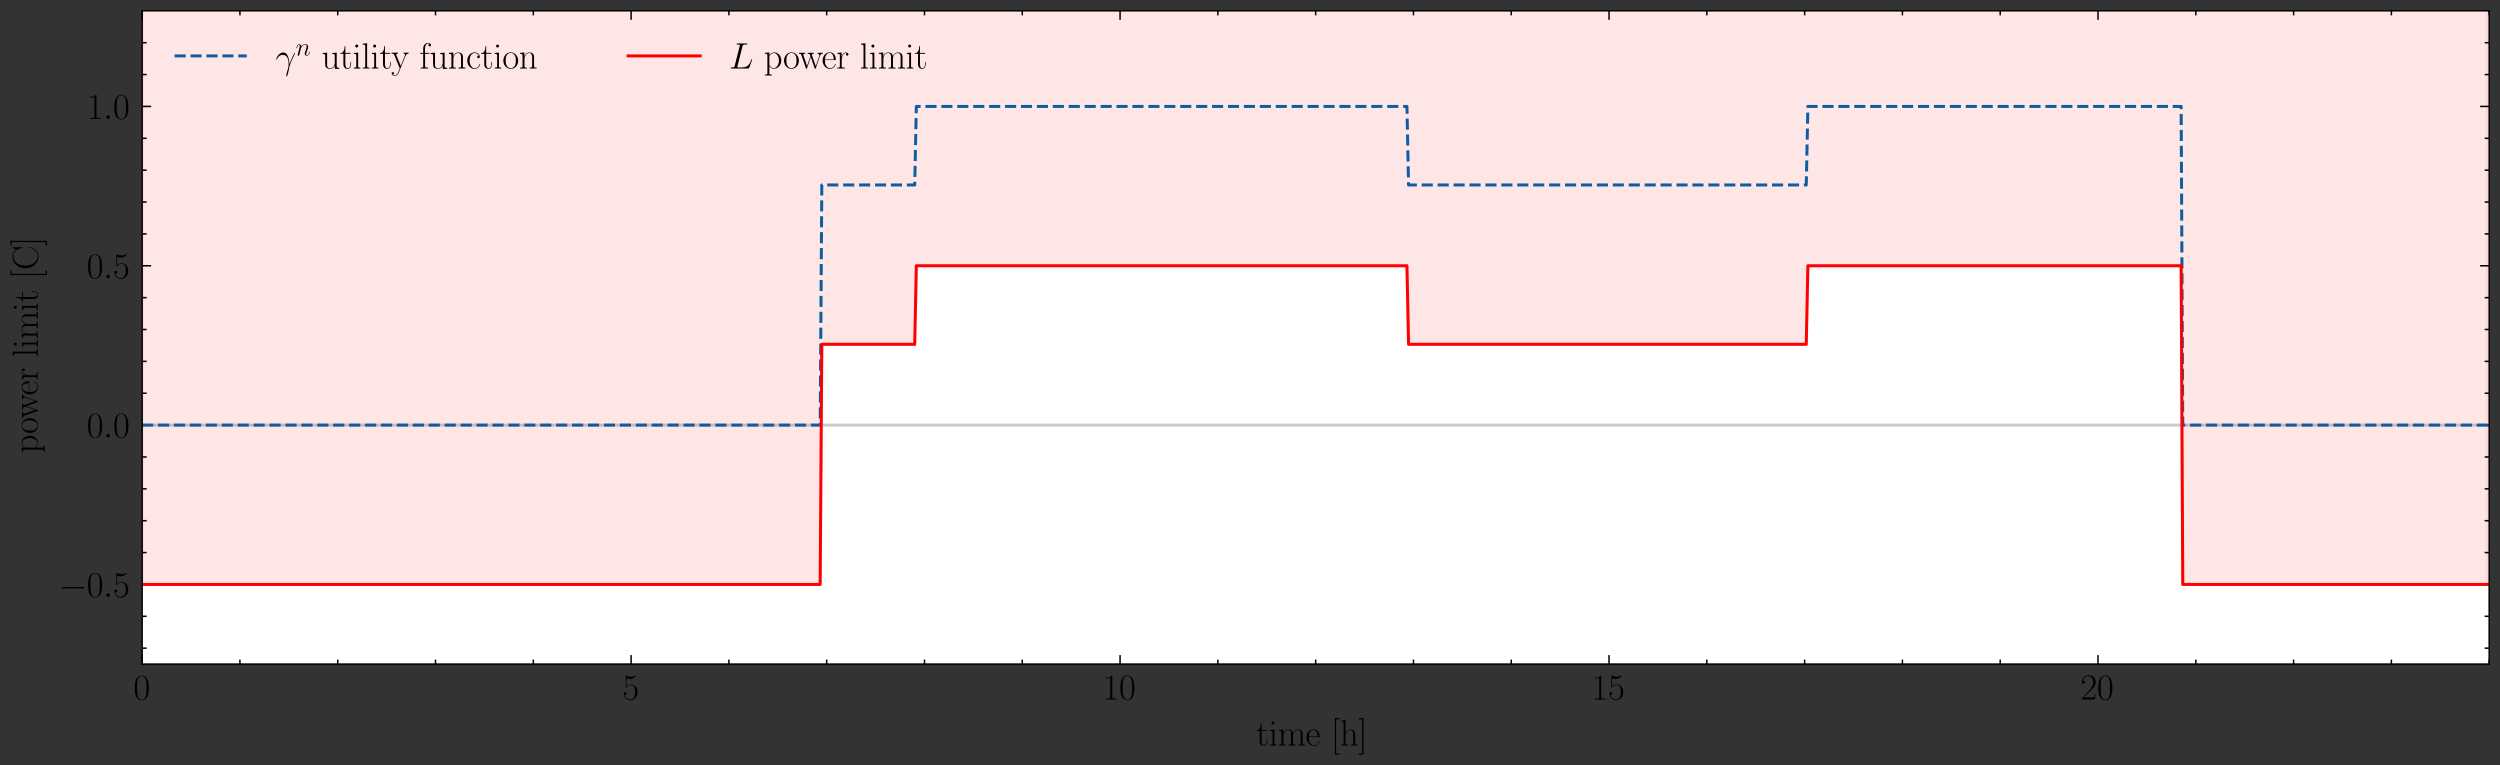 <?xml version="1.0" encoding="utf-8" standalone="no"?>
<!DOCTYPE svg PUBLIC "-//W3C//DTD SVG 1.1//EN"
  "http://www.w3.org/Graphics/SVG/1.1/DTD/svg11.dtd">
<svg height="254.722pt" version="1.1" viewBox="0 0 832.111 254.722" width="832.111pt" xmlns="http://www.w3.org/2000/svg" xmlns:xlink="http://www.w3.org/1999/xlink">
 <rect x="0" y="0" width="832.111" height="254.722" fill="#333333" stroke="none"/>
 <defs>
  <style type="text/css">*{stroke-linecap:butt;stroke-linejoin:round;}</style>
 </defs>
 <g id="figure_1">
  <g id="patch_1">
   <path d="M 0 254.722 
L 832.111 254.722 
L 832.111 0 
L 0 0 
z
" style="fill:none;"/>
  </g>
  <g id="axes_1">
   <g id="patch_2">
    <path d="M 47.311 221.04 
L 828.511 221.04 
L 828.511 3.6 
L 47.311 3.6 
z
" style="fill:#ffffff;"/>
   </g>
   <g id="PolyCollection_1">
    <path clip-path="url(#p78ff5513af)" d="M 47.311 194.523 
L 47.311 -70.648 
L 47.854 -70.648 
L 48.396 -70.648 
L 48.939 -70.648 
L 49.481 -70.648 
L 50.024 -70.648 
L 50.566 -70.648 
L 51.109 -70.648 
L 51.651 -70.648 
L 52.194 -70.648 
L 52.736 -70.648 
L 53.279 -70.648 
L 53.821 -70.648 
L 54.364 -70.648 
L 54.906 -70.648 
L 55.449 -70.648 
L 55.991 -70.648 
L 56.534 -70.648 
L 57.076 -70.648 
L 57.619 -70.648 
L 58.161 -70.648 
L 58.704 -70.648 
L 59.246 -70.648 
L 59.789 -70.648 
L 60.331 -70.648 
L 60.874 -70.648 
L 61.416 -70.648 
L 61.959 -70.648 
L 62.501 -70.648 
L 63.044 -70.648 
L 63.586 -70.648 
L 64.129 -70.648 
L 64.671 -70.648 
L 65.214 -70.648 
L 65.756 -70.648 
L 66.299 -70.648 
L 66.841 -70.648 
L 67.384 -70.648 
L 67.926 -70.648 
L 68.469 -70.648 
L 69.011 -70.648 
L 69.554 -70.648 
L 70.096 -70.648 
L 70.639 -70.648 
L 71.181 -70.648 
L 71.724 -70.648 
L 72.266 -70.648 
L 72.809 -70.648 
L 73.351 -70.648 
L 73.894 -70.648 
L 74.436 -70.648 
L 74.979 -70.648 
L 75.521 -70.648 
L 76.064 -70.648 
L 76.606 -70.648 
L 77.149 -70.648 
L 77.691 -70.648 
L 78.234 -70.648 
L 78.776 -70.648 
L 79.319 -70.648 
L 79.861 -70.648 
L 80.404 -70.648 
L 80.946 -70.648 
L 81.489 -70.648 
L 82.031 -70.648 
L 82.574 -70.648 
L 83.116 -70.648 
L 83.659 -70.648 
L 84.201 -70.648 
L 84.744 -70.648 
L 85.286 -70.648 
L 85.829 -70.648 
L 86.371 -70.648 
L 86.914 -70.648 
L 87.456 -70.648 
L 87.999 -70.648 
L 88.541 -70.648 
L 89.084 -70.648 
L 89.626 -70.648 
L 90.169 -70.648 
L 90.711 -70.648 
L 91.254 -70.648 
L 91.796 -70.648 
L 92.339 -70.648 
L 92.881 -70.648 
L 93.424 -70.648 
L 93.966 -70.648 
L 94.509 -70.648 
L 95.051 -70.648 
L 95.594 -70.648 
L 96.136 -70.648 
L 96.679 -70.648 
L 97.221 -70.648 
L 97.764 -70.648 
L 98.306 -70.648 
L 98.849 -70.648 
L 99.391 -70.648 
L 99.934 -70.648 
L 100.476 -70.648 
L 101.019 -70.648 
L 101.561 -70.648 
L 102.104 -70.648 
L 102.646 -70.648 
L 103.189 -70.648 
L 103.731 -70.648 
L 104.274 -70.648 
L 104.816 -70.648 
L 105.359 -70.648 
L 105.901 -70.648 
L 106.444 -70.648 
L 106.986 -70.648 
L 107.529 -70.648 
L 108.071 -70.648 
L 108.614 -70.648 
L 109.156 -70.648 
L 109.699 -70.648 
L 110.241 -70.648 
L 110.784 -70.648 
L 111.326 -70.648 
L 111.869 -70.648 
L 112.411 -70.648 
L 112.954 -70.648 
L 113.496 -70.648 
L 114.039 -70.648 
L 114.581 -70.648 
L 115.124 -70.648 
L 115.666 -70.648 
L 116.209 -70.648 
L 116.751 -70.648 
L 117.294 -70.648 
L 117.836 -70.648 
L 118.379 -70.648 
L 118.921 -70.648 
L 119.464 -70.648 
L 120.006 -70.648 
L 120.549 -70.648 
L 121.091 -70.648 
L 121.634 -70.648 
L 122.176 -70.648 
L 122.719 -70.648 
L 123.261 -70.648 
L 123.804 -70.648 
L 124.346 -70.648 
L 124.889 -70.648 
L 125.431 -70.648 
L 125.974 -70.648 
L 126.516 -70.648 
L 127.059 -70.648 
L 127.601 -70.648 
L 128.144 -70.648 
L 128.686 -70.648 
L 129.229 -70.648 
L 129.771 -70.648 
L 130.314 -70.648 
L 130.856 -70.648 
L 131.399 -70.648 
L 131.941 -70.648 
L 132.484 -70.648 
L 133.026 -70.648 
L 133.569 -70.648 
L 134.111 -70.648 
L 134.654 -70.648 
L 135.196 -70.648 
L 135.739 -70.648 
L 136.281 -70.648 
L 136.824 -70.648 
L 137.366 -70.648 
L 137.909 -70.648 
L 138.451 -70.648 
L 138.994 -70.648 
L 139.536 -70.648 
L 140.079 -70.648 
L 140.621 -70.648 
L 141.164 -70.648 
L 141.706 -70.648 
L 142.249 -70.648 
L 142.791 -70.648 
L 143.334 -70.648 
L 143.876 -70.648 
L 144.419 -70.648 
L 144.961 -70.648 
L 145.504 -70.648 
L 146.046 -70.648 
L 146.589 -70.648 
L 147.131 -70.648 
L 147.674 -70.648 
L 148.216 -70.648 
L 148.759 -70.648 
L 149.301 -70.648 
L 149.844 -70.648 
L 150.386 -70.648 
L 150.929 -70.648 
L 151.471 -70.648 
L 152.014 -70.648 
L 152.556 -70.648 
L 153.099 -70.648 
L 153.641 -70.648 
L 154.184 -70.648 
L 154.726 -70.648 
L 155.269 -70.648 
L 155.811 -70.648 
L 156.354 -70.648 
L 156.896 -70.648 
L 157.439 -70.648 
L 157.981 -70.648 
L 158.524 -70.648 
L 159.066 -70.648 
L 159.609 -70.648 
L 160.151 -70.648 
L 160.694 -70.648 
L 161.236 -70.648 
L 161.779 -70.648 
L 162.321 -70.648 
L 162.864 -70.648 
L 163.406 -70.648 
L 163.949 -70.648 
L 164.491 -70.648 
L 165.034 -70.648 
L 165.576 -70.648 
L 166.119 -70.648 
L 166.661 -70.648 
L 167.204 -70.648 
L 167.746 -70.648 
L 168.289 -70.648 
L 168.831 -70.648 
L 169.374 -70.648 
L 169.916 -70.648 
L 170.459 -70.648 
L 171.001 -70.648 
L 171.544 -70.648 
L 172.086 -70.648 
L 172.629 -70.648 
L 173.171 -70.648 
L 173.714 -70.648 
L 174.256 -70.648 
L 174.799 -70.648 
L 175.341 -70.648 
L 175.884 -70.648 
L 176.426 -70.648 
L 176.969 -70.648 
L 177.511 -70.648 
L 178.054 -70.648 
L 178.596 -70.648 
L 179.139 -70.648 
L 179.681 -70.648 
L 180.224 -70.648 
L 180.766 -70.648 
L 181.309 -70.648 
L 181.851 -70.648 
L 182.394 -70.648 
L 182.936 -70.648 
L 183.479 -70.648 
L 184.021 -70.648 
L 184.564 -70.648 
L 185.106 -70.648 
L 185.649 -70.648 
L 186.191 -70.648 
L 186.734 -70.648 
L 187.276 -70.648 
L 187.819 -70.648 
L 188.361 -70.648 
L 188.904 -70.648 
L 189.446 -70.648 
L 189.989 -70.648 
L 190.531 -70.648 
L 191.074 -70.648 
L 191.616 -70.648 
L 192.159 -70.648 
L 192.701 -70.648 
L 193.244 -70.648 
L 193.786 -70.648 
L 194.329 -70.648 
L 194.871 -70.648 
L 195.414 -70.648 
L 195.956 -70.648 
L 196.499 -70.648 
L 197.041 -70.648 
L 197.584 -70.648 
L 198.126 -70.648 
L 198.669 -70.648 
L 199.211 -70.648 
L 199.754 -70.648 
L 200.296 -70.648 
L 200.839 -70.648 
L 201.381 -70.648 
L 201.924 -70.648 
L 202.466 -70.648 
L 203.009 -70.648 
L 203.551 -70.648 
L 204.094 -70.648 
L 204.636 -70.648 
L 205.179 -70.648 
L 205.721 -70.648 
L 206.264 -70.648 
L 206.806 -70.648 
L 207.349 -70.648 
L 207.891 -70.648 
L 208.434 -70.648 
L 208.976 -70.648 
L 209.519 -70.648 
L 210.061 -70.648 
L 210.604 -70.648 
L 211.146 -70.648 
L 211.689 -70.648 
L 212.231 -70.648 
L 212.774 -70.648 
L 213.316 -70.648 
L 213.859 -70.648 
L 214.401 -70.648 
L 214.944 -70.648 
L 215.486 -70.648 
L 216.029 -70.648 
L 216.571 -70.648 
L 217.114 -70.648 
L 217.656 -70.648 
L 218.199 -70.648 
L 218.741 -70.648 
L 219.284 -70.648 
L 219.826 -70.648 
L 220.369 -70.648 
L 220.911 -70.648 
L 221.454 -70.648 
L 221.996 -70.648 
L 222.539 -70.648 
L 223.081 -70.648 
L 223.624 -70.648 
L 224.166 -70.648 
L 224.709 -70.648 
L 225.251 -70.648 
L 225.794 -70.648 
L 226.336 -70.648 
L 226.879 -70.648 
L 227.421 -70.648 
L 227.964 -70.648 
L 228.506 -70.648 
L 229.049 -70.648 
L 229.591 -70.648 
L 230.134 -70.648 
L 230.676 -70.648 
L 231.219 -70.648 
L 231.761 -70.648 
L 232.304 -70.648 
L 232.846 -70.648 
L 233.389 -70.648 
L 233.931 -70.648 
L 234.474 -70.648 
L 235.016 -70.648 
L 235.559 -70.648 
L 236.101 -70.648 
L 236.644 -70.648 
L 237.186 -70.648 
L 237.729 -70.648 
L 238.271 -70.648 
L 238.814 -70.648 
L 239.356 -70.648 
L 239.899 -70.648 
L 240.441 -70.648 
L 240.984 -70.648 
L 241.526 -70.648 
L 242.069 -70.648 
L 242.611 -70.648 
L 243.154 -70.648 
L 243.696 -70.648 
L 244.239 -70.648 
L 244.781 -70.648 
L 245.324 -70.648 
L 245.866 -70.648 
L 246.409 -70.648 
L 246.951 -70.648 
L 247.494 -70.648 
L 248.036 -70.648 
L 248.579 -70.648 
L 249.121 -70.648 
L 249.664 -70.648 
L 250.206 -70.648 
L 250.749 -70.648 
L 251.291 -70.648 
L 251.834 -70.648 
L 252.376 -70.648 
L 252.919 -70.648 
L 253.461 -70.648 
L 254.004 -70.648 
L 254.546 -70.648 
L 255.089 -70.648 
L 255.631 -70.648 
L 256.174 -70.648 
L 256.716 -70.648 
L 257.259 -70.648 
L 257.801 -70.648 
L 258.344 -70.648 
L 258.886 -70.648 
L 259.429 -70.648 
L 259.971 -70.648 
L 260.514 -70.648 
L 261.056 -70.648 
L 261.599 -70.648 
L 262.141 -70.648 
L 262.684 -70.648 
L 263.226 -70.648 
L 263.769 -70.648 
L 264.311 -70.648 
L 264.854 -70.648 
L 265.396 -70.648 
L 265.939 -70.648 
L 266.481 -70.648 
L 267.024 -70.648 
L 267.566 -70.648 
L 268.109 -70.648 
L 268.651 -70.648 
L 269.194 -70.648 
L 269.736 -70.648 
L 270.279 -70.648 
L 270.821 -70.648 
L 271.364 -70.648 
L 271.906 -70.648 
L 272.449 -70.648 
L 272.991 -70.648 
L 273.534 -70.648 
L 274.076 -70.648 
L 274.619 -70.648 
L 275.161 -70.648 
L 275.704 -70.648 
L 276.246 -70.648 
L 276.789 -70.648 
L 277.331 -70.648 
L 277.874 -70.648 
L 278.416 -70.648 
L 278.959 -70.648 
L 279.501 -70.648 
L 280.044 -70.648 
L 280.586 -70.648 
L 281.129 -70.648 
L 281.671 -70.648 
L 282.214 -70.648 
L 282.756 -70.648 
L 283.299 -70.648 
L 283.841 -70.648 
L 284.384 -70.648 
L 284.926 -70.648 
L 285.469 -70.648 
L 286.011 -70.648 
L 286.554 -70.648 
L 287.096 -70.648 
L 287.639 -70.648 
L 288.181 -70.648 
L 288.724 -70.648 
L 289.266 -70.648 
L 289.809 -70.648 
L 290.351 -70.648 
L 290.894 -70.648 
L 291.436 -70.648 
L 291.979 -70.648 
L 292.521 -70.648 
L 293.064 -70.648 
L 293.606 -70.648 
L 294.149 -70.648 
L 294.691 -70.648 
L 295.234 -70.648 
L 295.776 -70.648 
L 296.319 -70.648 
L 296.861 -70.648 
L 297.404 -70.648 
L 297.946 -70.648 
L 298.489 -70.648 
L 299.031 -70.648 
L 299.574 -70.648 
L 300.116 -70.648 
L 300.659 -70.648 
L 301.201 -70.648 
L 301.744 -70.648 
L 302.286 -70.648 
L 302.829 -70.648 
L 303.371 -70.648 
L 303.914 -70.648 
L 304.456 -70.648 
L 304.999 -70.648 
L 305.541 -70.648 
L 306.084 -70.648 
L 306.626 -70.648 
L 307.169 -70.648 
L 307.711 -70.648 
L 308.254 -70.648 
L 308.796 -70.648 
L 309.339 -70.648 
L 309.881 -70.648 
L 310.424 -70.648 
L 310.966 -70.648 
L 311.509 -70.648 
L 312.051 -70.648 
L 312.594 -70.648 
L 313.136 -70.648 
L 313.679 -70.648 
L 314.221 -70.648 
L 314.764 -70.648 
L 315.306 -70.648 
L 315.849 -70.648 
L 316.391 -70.648 
L 316.934 -70.648 
L 317.476 -70.648 
L 318.019 -70.648 
L 318.561 -70.648 
L 319.104 -70.648 
L 319.646 -70.648 
L 320.189 -70.648 
L 320.731 -70.648 
L 321.274 -70.648 
L 321.816 -70.648 
L 322.359 -70.648 
L 322.901 -70.648 
L 323.444 -70.648 
L 323.986 -70.648 
L 324.529 -70.648 
L 325.071 -70.648 
L 325.614 -70.648 
L 326.156 -70.648 
L 326.699 -70.648 
L 327.241 -70.648 
L 327.784 -70.648 
L 328.326 -70.648 
L 328.869 -70.648 
L 329.411 -70.648 
L 329.954 -70.648 
L 330.496 -70.648 
L 331.039 -70.648 
L 331.581 -70.648 
L 332.124 -70.648 
L 332.666 -70.648 
L 333.209 -70.648 
L 333.751 -70.648 
L 334.294 -70.648 
L 334.836 -70.648 
L 335.379 -70.648 
L 335.921 -70.648 
L 336.464 -70.648 
L 337.006 -70.648 
L 337.549 -70.648 
L 338.091 -70.648 
L 338.634 -70.648 
L 339.176 -70.648 
L 339.719 -70.648 
L 340.261 -70.648 
L 340.804 -70.648 
L 341.346 -70.648 
L 341.889 -70.648 
L 342.431 -70.648 
L 342.974 -70.648 
L 343.516 -70.648 
L 344.059 -70.648 
L 344.601 -70.648 
L 345.144 -70.648 
L 345.686 -70.648 
L 346.229 -70.648 
L 346.771 -70.648 
L 347.314 -70.648 
L 347.856 -70.648 
L 348.399 -70.648 
L 348.941 -70.648 
L 349.484 -70.648 
L 350.026 -70.648 
L 350.569 -70.648 
L 351.111 -70.648 
L 351.654 -70.648 
L 352.196 -70.648 
L 352.739 -70.648 
L 353.281 -70.648 
L 353.824 -70.648 
L 354.366 -70.648 
L 354.909 -70.648 
L 355.451 -70.648 
L 355.994 -70.648 
L 356.536 -70.648 
L 357.079 -70.648 
L 357.621 -70.648 
L 358.164 -70.648 
L 358.706 -70.648 
L 359.249 -70.648 
L 359.791 -70.648 
L 360.334 -70.648 
L 360.876 -70.648 
L 361.419 -70.648 
L 361.961 -70.648 
L 362.504 -70.648 
L 363.046 -70.648 
L 363.589 -70.648 
L 364.131 -70.648 
L 364.674 -70.648 
L 365.216 -70.648 
L 365.759 -70.648 
L 366.301 -70.648 
L 366.844 -70.648 
L 367.386 -70.648 
L 367.929 -70.648 
L 368.471 -70.648 
L 369.014 -70.648 
L 369.556 -70.648 
L 370.099 -70.648 
L 370.641 -70.648 
L 371.184 -70.648 
L 371.726 -70.648 
L 372.269 -70.648 
L 372.811 -70.648 
L 373.354 -70.648 
L 373.896 -70.648 
L 374.439 -70.648 
L 374.981 -70.648 
L 375.524 -70.648 
L 376.066 -70.648 
L 376.609 -70.648 
L 377.151 -70.648 
L 377.694 -70.648 
L 378.236 -70.648 
L 378.779 -70.648 
L 379.321 -70.648 
L 379.864 -70.648 
L 380.406 -70.648 
L 380.949 -70.648 
L 381.491 -70.648 
L 382.034 -70.648 
L 382.576 -70.648 
L 383.119 -70.648 
L 383.661 -70.648 
L 384.204 -70.648 
L 384.746 -70.648 
L 385.289 -70.648 
L 385.831 -70.648 
L 386.374 -70.648 
L 386.916 -70.648 
L 387.459 -70.648 
L 388.001 -70.648 
L 388.544 -70.648 
L 389.086 -70.648 
L 389.629 -70.648 
L 390.171 -70.648 
L 390.714 -70.648 
L 391.256 -70.648 
L 391.799 -70.648 
L 392.341 -70.648 
L 392.884 -70.648 
L 393.426 -70.648 
L 393.969 -70.648 
L 394.511 -70.648 
L 395.054 -70.648 
L 395.596 -70.648 
L 396.139 -70.648 
L 396.681 -70.648 
L 397.224 -70.648 
L 397.766 -70.648 
L 398.309 -70.648 
L 398.851 -70.648 
L 399.394 -70.648 
L 399.936 -70.648 
L 400.479 -70.648 
L 401.021 -70.648 
L 401.564 -70.648 
L 402.106 -70.648 
L 402.649 -70.648 
L 403.191 -70.648 
L 403.734 -70.648 
L 404.276 -70.648 
L 404.819 -70.648 
L 405.361 -70.648 
L 405.904 -70.648 
L 406.446 -70.648 
L 406.989 -70.648 
L 407.531 -70.648 
L 408.074 -70.648 
L 408.616 -70.648 
L 409.159 -70.648 
L 409.701 -70.648 
L 410.244 -70.648 
L 410.786 -70.648 
L 411.329 -70.648 
L 411.871 -70.648 
L 412.414 -70.648 
L 412.956 -70.648 
L 413.499 -70.648 
L 414.041 -70.648 
L 414.584 -70.648 
L 415.126 -70.648 
L 415.669 -70.648 
L 416.211 -70.648 
L 416.754 -70.648 
L 417.296 -70.648 
L 417.839 -70.648 
L 418.381 -70.648 
L 418.924 -70.648 
L 419.466 -70.648 
L 420.009 -70.648 
L 420.551 -70.648 
L 421.094 -70.648 
L 421.636 -70.648 
L 422.179 -70.648 
L 422.721 -70.648 
L 423.264 -70.648 
L 423.806 -70.648 
L 424.349 -70.648 
L 424.891 -70.648 
L 425.434 -70.648 
L 425.976 -70.648 
L 426.519 -70.648 
L 427.061 -70.648 
L 427.604 -70.648 
L 428.146 -70.648 
L 428.689 -70.648 
L 429.231 -70.648 
L 429.774 -70.648 
L 430.316 -70.648 
L 430.859 -70.648 
L 431.401 -70.648 
L 431.944 -70.648 
L 432.486 -70.648 
L 433.029 -70.648 
L 433.571 -70.648 
L 434.114 -70.648 
L 434.656 -70.648 
L 435.199 -70.648 
L 435.741 -70.648 
L 436.284 -70.648 
L 436.826 -70.648 
L 437.369 -70.648 
L 437.911 -70.648 
L 438.454 -70.648 
L 438.996 -70.648 
L 439.539 -70.648 
L 440.081 -70.648 
L 440.624 -70.648 
L 441.166 -70.648 
L 441.709 -70.648 
L 442.251 -70.648 
L 442.794 -70.648 
L 443.336 -70.648 
L 443.879 -70.648 
L 444.421 -70.648 
L 444.964 -70.648 
L 445.506 -70.648 
L 446.049 -70.648 
L 446.591 -70.648 
L 447.134 -70.648 
L 447.676 -70.648 
L 448.219 -70.648 
L 448.761 -70.648 
L 449.304 -70.648 
L 449.846 -70.648 
L 450.389 -70.648 
L 450.931 -70.648 
L 451.474 -70.648 
L 452.016 -70.648 
L 452.559 -70.648 
L 453.101 -70.648 
L 453.644 -70.648 
L 454.186 -70.648 
L 454.729 -70.648 
L 455.271 -70.648 
L 455.814 -70.648 
L 456.356 -70.648 
L 456.899 -70.648 
L 457.441 -70.648 
L 457.984 -70.648 
L 458.526 -70.648 
L 459.069 -70.648 
L 459.611 -70.648 
L 460.154 -70.648 
L 460.696 -70.648 
L 461.239 -70.648 
L 461.781 -70.648 
L 462.324 -70.648 
L 462.866 -70.648 
L 463.409 -70.648 
L 463.951 -70.648 
L 464.494 -70.648 
L 465.036 -70.648 
L 465.579 -70.648 
L 466.121 -70.648 
L 466.664 -70.648 
L 467.206 -70.648 
L 467.749 -70.648 
L 468.291 -70.648 
L 468.834 -70.648 
L 469.376 -70.648 
L 469.919 -70.648 
L 470.461 -70.648 
L 471.004 -70.648 
L 471.546 -70.648 
L 472.089 -70.648 
L 472.631 -70.648 
L 473.174 -70.648 
L 473.716 -70.648 
L 474.259 -70.648 
L 474.801 -70.648 
L 475.344 -70.648 
L 475.886 -70.648 
L 476.429 -70.648 
L 476.971 -70.648 
L 477.514 -70.648 
L 478.056 -70.648 
L 478.599 -70.648 
L 479.141 -70.648 
L 479.684 -70.648 
L 480.226 -70.648 
L 480.769 -70.648 
L 481.311 -70.648 
L 481.854 -70.648 
L 482.396 -70.648 
L 482.939 -70.648 
L 483.481 -70.648 
L 484.024 -70.648 
L 484.566 -70.648 
L 485.109 -70.648 
L 485.651 -70.648 
L 486.194 -70.648 
L 486.736 -70.648 
L 487.279 -70.648 
L 487.821 -70.648 
L 488.364 -70.648 
L 488.906 -70.648 
L 489.449 -70.648 
L 489.991 -70.648 
L 490.534 -70.648 
L 491.076 -70.648 
L 491.619 -70.648 
L 492.161 -70.648 
L 492.704 -70.648 
L 493.246 -70.648 
L 493.789 -70.648 
L 494.331 -70.648 
L 494.874 -70.648 
L 495.416 -70.648 
L 495.959 -70.648 
L 496.501 -70.648 
L 497.044 -70.648 
L 497.586 -70.648 
L 498.129 -70.648 
L 498.671 -70.648 
L 499.214 -70.648 
L 499.756 -70.648 
L 500.299 -70.648 
L 500.841 -70.648 
L 501.384 -70.648 
L 501.926 -70.648 
L 502.469 -70.648 
L 503.011 -70.648 
L 503.554 -70.648 
L 504.096 -70.648 
L 504.639 -70.648 
L 505.181 -70.648 
L 505.724 -70.648 
L 506.266 -70.648 
L 506.809 -70.648 
L 507.351 -70.648 
L 507.894 -70.648 
L 508.436 -70.648 
L 508.979 -70.648 
L 509.521 -70.648 
L 510.064 -70.648 
L 510.606 -70.648 
L 511.149 -70.648 
L 511.691 -70.648 
L 512.234 -70.648 
L 512.776 -70.648 
L 513.319 -70.648 
L 513.861 -70.648 
L 514.404 -70.648 
L 514.946 -70.648 
L 515.489 -70.648 
L 516.031 -70.648 
L 516.574 -70.648 
L 517.116 -70.648 
L 517.659 -70.648 
L 518.201 -70.648 
L 518.744 -70.648 
L 519.286 -70.648 
L 519.829 -70.648 
L 520.371 -70.648 
L 520.914 -70.648 
L 521.456 -70.648 
L 521.999 -70.648 
L 522.541 -70.648 
L 523.084 -70.648 
L 523.626 -70.648 
L 524.169 -70.648 
L 524.711 -70.648 
L 525.254 -70.648 
L 525.796 -70.648 
L 526.339 -70.648 
L 526.881 -70.648 
L 527.424 -70.648 
L 527.966 -70.648 
L 528.509 -70.648 
L 529.051 -70.648 
L 529.594 -70.648 
L 530.136 -70.648 
L 530.679 -70.648 
L 531.221 -70.648 
L 531.764 -70.648 
L 532.306 -70.648 
L 532.849 -70.648 
L 533.391 -70.648 
L 533.934 -70.648 
L 534.476 -70.648 
L 535.019 -70.648 
L 535.561 -70.648 
L 536.104 -70.648 
L 536.646 -70.648 
L 537.189 -70.648 
L 537.731 -70.648 
L 538.274 -70.648 
L 538.816 -70.648 
L 539.359 -70.648 
L 539.901 -70.648 
L 540.444 -70.648 
L 540.986 -70.648 
L 541.529 -70.648 
L 542.071 -70.648 
L 542.614 -70.648 
L 543.156 -70.648 
L 543.699 -70.648 
L 544.241 -70.648 
L 544.784 -70.648 
L 545.326 -70.648 
L 545.869 -70.648 
L 546.411 -70.648 
L 546.954 -70.648 
L 547.496 -70.648 
L 548.039 -70.648 
L 548.581 -70.648 
L 549.124 -70.648 
L 549.666 -70.648 
L 550.209 -70.648 
L 550.751 -70.648 
L 551.294 -70.648 
L 551.836 -70.648 
L 552.379 -70.648 
L 552.921 -70.648 
L 553.464 -70.648 
L 554.006 -70.648 
L 554.549 -70.648 
L 555.091 -70.648 
L 555.634 -70.648 
L 556.176 -70.648 
L 556.719 -70.648 
L 557.261 -70.648 
L 557.804 -70.648 
L 558.346 -70.648 
L 558.889 -70.648 
L 559.431 -70.648 
L 559.974 -70.648 
L 560.516 -70.648 
L 561.059 -70.648 
L 561.601 -70.648 
L 562.144 -70.648 
L 562.686 -70.648 
L 563.229 -70.648 
L 563.771 -70.648 
L 564.314 -70.648 
L 564.856 -70.648 
L 565.399 -70.648 
L 565.941 -70.648 
L 566.484 -70.648 
L 567.026 -70.648 
L 567.569 -70.648 
L 568.111 -70.648 
L 568.654 -70.648 
L 569.196 -70.648 
L 569.739 -70.648 
L 570.281 -70.648 
L 570.824 -70.648 
L 571.366 -70.648 
L 571.909 -70.648 
L 572.451 -70.648 
L 572.994 -70.648 
L 573.536 -70.648 
L 574.079 -70.648 
L 574.621 -70.648 
L 575.164 -70.648 
L 575.706 -70.648 
L 576.249 -70.648 
L 576.791 -70.648 
L 577.334 -70.648 
L 577.876 -70.648 
L 578.419 -70.648 
L 578.961 -70.648 
L 579.504 -70.648 
L 580.046 -70.648 
L 580.589 -70.648 
L 581.131 -70.648 
L 581.674 -70.648 
L 582.216 -70.648 
L 582.759 -70.648 
L 583.301 -70.648 
L 583.844 -70.648 
L 584.386 -70.648 
L 584.929 -70.648 
L 585.471 -70.648 
L 586.014 -70.648 
L 586.556 -70.648 
L 587.099 -70.648 
L 587.641 -70.648 
L 588.184 -70.648 
L 588.726 -70.648 
L 589.269 -70.648 
L 589.811 -70.648 
L 590.354 -70.648 
L 590.896 -70.648 
L 591.439 -70.648 
L 591.981 -70.648 
L 592.524 -70.648 
L 593.066 -70.648 
L 593.609 -70.648 
L 594.151 -70.648 
L 594.694 -70.648 
L 595.236 -70.648 
L 595.779 -70.648 
L 596.321 -70.648 
L 596.864 -70.648 
L 597.406 -70.648 
L 597.949 -70.648 
L 598.491 -70.648 
L 599.034 -70.648 
L 599.576 -70.648 
L 600.119 -70.648 
L 600.661 -70.648 
L 601.204 -70.648 
L 601.746 -70.648 
L 602.289 -70.648 
L 602.831 -70.648 
L 603.374 -70.648 
L 603.916 -70.648 
L 604.459 -70.648 
L 605.001 -70.648 
L 605.544 -70.648 
L 606.086 -70.648 
L 606.629 -70.648 
L 607.171 -70.648 
L 607.714 -70.648 
L 608.256 -70.648 
L 608.799 -70.648 
L 609.341 -70.648 
L 609.884 -70.648 
L 610.426 -70.648 
L 610.969 -70.648 
L 611.511 -70.648 
L 612.054 -70.648 
L 612.596 -70.648 
L 613.139 -70.648 
L 613.681 -70.648 
L 614.224 -70.648 
L 614.766 -70.648 
L 615.309 -70.648 
L 615.851 -70.648 
L 616.394 -70.648 
L 616.936 -70.648 
L 617.479 -70.648 
L 618.021 -70.648 
L 618.564 -70.648 
L 619.106 -70.648 
L 619.649 -70.648 
L 620.191 -70.648 
L 620.734 -70.648 
L 621.276 -70.648 
L 621.819 -70.648 
L 622.361 -70.648 
L 622.904 -70.648 
L 623.446 -70.648 
L 623.989 -70.648 
L 624.531 -70.648 
L 625.074 -70.648 
L 625.616 -70.648 
L 626.159 -70.648 
L 626.701 -70.648 
L 627.244 -70.648 
L 627.786 -70.648 
L 628.329 -70.648 
L 628.871 -70.648 
L 629.414 -70.648 
L 629.956 -70.648 
L 630.499 -70.648 
L 631.041 -70.648 
L 631.584 -70.648 
L 632.126 -70.648 
L 632.669 -70.648 
L 633.211 -70.648 
L 633.754 -70.648 
L 634.296 -70.648 
L 634.839 -70.648 
L 635.381 -70.648 
L 635.924 -70.648 
L 636.466 -70.648 
L 637.009 -70.648 
L 637.551 -70.648 
L 638.094 -70.648 
L 638.636 -70.648 
L 639.179 -70.648 
L 639.721 -70.648 
L 640.264 -70.648 
L 640.806 -70.648 
L 641.349 -70.648 
L 641.891 -70.648 
L 642.434 -70.648 
L 642.976 -70.648 
L 643.519 -70.648 
L 644.061 -70.648 
L 644.604 -70.648 
L 645.146 -70.648 
L 645.689 -70.648 
L 646.231 -70.648 
L 646.774 -70.648 
L 647.316 -70.648 
L 647.859 -70.648 
L 648.401 -70.648 
L 648.944 -70.648 
L 649.486 -70.648 
L 650.029 -70.648 
L 650.571 -70.648 
L 651.114 -70.648 
L 651.656 -70.648 
L 652.199 -70.648 
L 652.741 -70.648 
L 653.284 -70.648 
L 653.826 -70.648 
L 654.369 -70.648 
L 654.911 -70.648 
L 655.454 -70.648 
L 655.996 -70.648 
L 656.539 -70.648 
L 657.081 -70.648 
L 657.624 -70.648 
L 658.166 -70.648 
L 658.709 -70.648 
L 659.251 -70.648 
L 659.794 -70.648 
L 660.336 -70.648 
L 660.879 -70.648 
L 661.421 -70.648 
L 661.964 -70.648 
L 662.506 -70.648 
L 663.049 -70.648 
L 663.591 -70.648 
L 664.134 -70.648 
L 664.676 -70.648 
L 665.219 -70.648 
L 665.761 -70.648 
L 666.304 -70.648 
L 666.846 -70.648 
L 667.389 -70.648 
L 667.931 -70.648 
L 668.474 -70.648 
L 669.016 -70.648 
L 669.559 -70.648 
L 670.101 -70.648 
L 670.644 -70.648 
L 671.186 -70.648 
L 671.729 -70.648 
L 672.271 -70.648 
L 672.814 -70.648 
L 673.356 -70.648 
L 673.899 -70.648 
L 674.441 -70.648 
L 674.984 -70.648 
L 675.526 -70.648 
L 676.069 -70.648 
L 676.611 -70.648 
L 677.154 -70.648 
L 677.696 -70.648 
L 678.239 -70.648 
L 678.781 -70.648 
L 679.324 -70.648 
L 679.866 -70.648 
L 680.409 -70.648 
L 680.951 -70.648 
L 681.494 -70.648 
L 682.036 -70.648 
L 682.579 -70.648 
L 683.121 -70.648 
L 683.664 -70.648 
L 684.206 -70.648 
L 684.749 -70.648 
L 685.291 -70.648 
L 685.834 -70.648 
L 686.376 -70.648 
L 686.919 -70.648 
L 687.461 -70.648 
L 688.004 -70.648 
L 688.546 -70.648 
L 689.089 -70.648 
L 689.631 -70.648 
L 690.174 -70.648 
L 690.716 -70.648 
L 691.259 -70.648 
L 691.801 -70.648 
L 692.344 -70.648 
L 692.886 -70.648 
L 693.429 -70.648 
L 693.971 -70.648 
L 694.514 -70.648 
L 695.056 -70.648 
L 695.599 -70.648 
L 696.141 -70.648 
L 696.684 -70.648 
L 697.226 -70.648 
L 697.769 -70.648 
L 698.311 -70.648 
L 698.854 -70.648 
L 699.396 -70.648 
L 699.939 -70.648 
L 700.481 -70.648 
L 701.024 -70.648 
L 701.566 -70.648 
L 702.109 -70.648 
L 702.651 -70.648 
L 703.194 -70.648 
L 703.736 -70.648 
L 704.279 -70.648 
L 704.821 -70.648 
L 705.364 -70.648 
L 705.906 -70.648 
L 706.449 -70.648 
L 706.991 -70.648 
L 707.534 -70.648 
L 708.076 -70.648 
L 708.619 -70.648 
L 709.161 -70.648 
L 709.704 -70.648 
L 710.246 -70.648 
L 710.789 -70.648 
L 711.331 -70.648 
L 711.874 -70.648 
L 712.416 -70.648 
L 712.959 -70.648 
L 713.501 -70.648 
L 714.044 -70.648 
L 714.586 -70.648 
L 715.129 -70.648 
L 715.671 -70.648 
L 716.214 -70.648 
L 716.756 -70.648 
L 717.299 -70.648 
L 717.841 -70.648 
L 718.384 -70.648 
L 718.926 -70.648 
L 719.469 -70.648 
L 720.011 -70.648 
L 720.554 -70.648 
L 721.096 -70.648 
L 721.639 -70.648 
L 722.181 -70.648 
L 722.724 -70.648 
L 723.266 -70.648 
L 723.809 -70.648 
L 724.351 -70.648 
L 724.894 -70.648 
L 725.436 -70.648 
L 725.979 -70.648 
L 726.521 -70.648 
L 727.064 -70.648 
L 727.606 -70.648 
L 728.149 -70.648 
L 728.691 -70.648 
L 729.234 -70.648 
L 729.776 -70.648 
L 730.319 -70.648 
L 730.861 -70.648 
L 731.404 -70.648 
L 731.946 -70.648 
L 732.489 -70.648 
L 733.031 -70.648 
L 733.574 -70.648 
L 734.116 -70.648 
L 734.659 -70.648 
L 735.201 -70.648 
L 735.744 -70.648 
L 736.286 -70.648 
L 736.829 -70.648 
L 737.371 -70.648 
L 737.914 -70.648 
L 738.456 -70.648 
L 738.999 -70.648 
L 739.541 -70.648 
L 740.084 -70.648 
L 740.626 -70.648 
L 741.169 -70.648 
L 741.711 -70.648 
L 742.254 -70.648 
L 742.796 -70.648 
L 743.339 -70.648 
L 743.881 -70.648 
L 744.424 -70.648 
L 744.966 -70.648 
L 745.509 -70.648 
L 746.051 -70.648 
L 746.594 -70.648 
L 747.136 -70.648 
L 747.679 -70.648 
L 748.221 -70.648 
L 748.764 -70.648 
L 749.306 -70.648 
L 749.849 -70.648 
L 750.391 -70.648 
L 750.934 -70.648 
L 751.476 -70.648 
L 752.019 -70.648 
L 752.561 -70.648 
L 753.104 -70.648 
L 753.646 -70.648 
L 754.189 -70.648 
L 754.731 -70.648 
L 755.274 -70.648 
L 755.816 -70.648 
L 756.359 -70.648 
L 756.901 -70.648 
L 757.444 -70.648 
L 757.986 -70.648 
L 758.529 -70.648 
L 759.071 -70.648 
L 759.614 -70.648 
L 760.156 -70.648 
L 760.699 -70.648 
L 761.241 -70.648 
L 761.784 -70.648 
L 762.326 -70.648 
L 762.869 -70.648 
L 763.411 -70.648 
L 763.954 -70.648 
L 764.496 -70.648 
L 765.039 -70.648 
L 765.581 -70.648 
L 766.124 -70.648 
L 766.666 -70.648 
L 767.209 -70.648 
L 767.751 -70.648 
L 768.294 -70.648 
L 768.836 -70.648 
L 769.379 -70.648 
L 769.921 -70.648 
L 770.464 -70.648 
L 771.006 -70.648 
L 771.549 -70.648 
L 772.091 -70.648 
L 772.634 -70.648 
L 773.176 -70.648 
L 773.719 -70.648 
L 774.261 -70.648 
L 774.804 -70.648 
L 775.346 -70.648 
L 775.889 -70.648 
L 776.431 -70.648 
L 776.974 -70.648 
L 777.516 -70.648 
L 778.059 -70.648 
L 778.601 -70.648 
L 779.144 -70.648 
L 779.686 -70.648 
L 780.229 -70.648 
L 780.771 -70.648 
L 781.314 -70.648 
L 781.856 -70.648 
L 782.399 -70.648 
L 782.941 -70.648 
L 783.484 -70.648 
L 784.026 -70.648 
L 784.569 -70.648 
L 785.111 -70.648 
L 785.654 -70.648 
L 786.196 -70.648 
L 786.739 -70.648 
L 787.281 -70.648 
L 787.824 -70.648 
L 788.366 -70.648 
L 788.909 -70.648 
L 789.451 -70.648 
L 789.994 -70.648 
L 790.536 -70.648 
L 791.079 -70.648 
L 791.621 -70.648 
L 792.164 -70.648 
L 792.706 -70.648 
L 793.249 -70.648 
L 793.791 -70.648 
L 794.334 -70.648 
L 794.876 -70.648 
L 795.419 -70.648 
L 795.961 -70.648 
L 796.504 -70.648 
L 797.046 -70.648 
L 797.589 -70.648 
L 798.131 -70.648 
L 798.674 -70.648 
L 799.216 -70.648 
L 799.759 -70.648 
L 800.301 -70.648 
L 800.844 -70.648 
L 801.386 -70.648 
L 801.929 -70.648 
L 802.471 -70.648 
L 803.014 -70.648 
L 803.556 -70.648 
L 804.099 -70.648 
L 804.641 -70.648 
L 805.184 -70.648 
L 805.726 -70.648 
L 806.269 -70.648 
L 806.811 -70.648 
L 807.354 -70.648 
L 807.896 -70.648 
L 808.439 -70.648 
L 808.981 -70.648 
L 809.524 -70.648 
L 810.066 -70.648 
L 810.609 -70.648 
L 811.151 -70.648 
L 811.694 -70.648 
L 812.236 -70.648 
L 812.779 -70.648 
L 813.321 -70.648 
L 813.864 -70.648 
L 814.406 -70.648 
L 814.949 -70.648 
L 815.491 -70.648 
L 816.034 -70.648 
L 816.576 -70.648 
L 817.119 -70.648 
L 817.661 -70.648 
L 818.204 -70.648 
L 818.746 -70.648 
L 819.289 -70.648 
L 819.831 -70.648 
L 820.374 -70.648 
L 820.916 -70.648 
L 821.459 -70.648 
L 822.001 -70.648 
L 822.544 -70.648 
L 823.086 -70.648 
L 823.629 -70.648 
L 824.171 -70.648 
L 824.714 -70.648 
L 825.256 -70.648 
L 825.799 -70.648 
L 826.341 -70.648 
L 826.884 -70.648 
L 827.426 -70.648 
L 827.969 -70.648 
L 827.969 194.523 
L 827.969 194.523 
L 827.426 194.523 
L 826.884 194.523 
L 826.341 194.523 
L 825.799 194.523 
L 825.256 194.523 
L 824.714 194.523 
L 824.171 194.523 
L 823.629 194.523 
L 823.086 194.523 
L 822.544 194.523 
L 822.001 194.523 
L 821.459 194.523 
L 820.916 194.523 
L 820.374 194.523 
L 819.831 194.523 
L 819.289 194.523 
L 818.746 194.523 
L 818.204 194.523 
L 817.661 194.523 
L 817.119 194.523 
L 816.576 194.523 
L 816.034 194.523 
L 815.491 194.523 
L 814.949 194.523 
L 814.406 194.523 
L 813.864 194.523 
L 813.321 194.523 
L 812.779 194.523 
L 812.236 194.523 
L 811.694 194.523 
L 811.151 194.523 
L 810.609 194.523 
L 810.066 194.523 
L 809.524 194.523 
L 808.981 194.523 
L 808.439 194.523 
L 807.896 194.523 
L 807.354 194.523 
L 806.811 194.523 
L 806.269 194.523 
L 805.726 194.523 
L 805.184 194.523 
L 804.641 194.523 
L 804.099 194.523 
L 803.556 194.523 
L 803.014 194.523 
L 802.471 194.523 
L 801.929 194.523 
L 801.386 194.523 
L 800.844 194.523 
L 800.301 194.523 
L 799.759 194.523 
L 799.216 194.523 
L 798.674 194.523 
L 798.131 194.523 
L 797.589 194.523 
L 797.046 194.523 
L 796.504 194.523 
L 795.961 194.523 
L 795.419 194.523 
L 794.876 194.523 
L 794.334 194.523 
L 793.791 194.523 
L 793.249 194.523 
L 792.706 194.523 
L 792.164 194.523 
L 791.621 194.523 
L 791.079 194.523 
L 790.536 194.523 
L 789.994 194.523 
L 789.451 194.523 
L 788.909 194.523 
L 788.366 194.523 
L 787.824 194.523 
L 787.281 194.523 
L 786.739 194.523 
L 786.196 194.523 
L 785.654 194.523 
L 785.111 194.523 
L 784.569 194.523 
L 784.026 194.523 
L 783.484 194.523 
L 782.941 194.523 
L 782.399 194.523 
L 781.856 194.523 
L 781.314 194.523 
L 780.771 194.523 
L 780.229 194.523 
L 779.686 194.523 
L 779.144 194.523 
L 778.601 194.523 
L 778.059 194.523 
L 777.516 194.523 
L 776.974 194.523 
L 776.431 194.523 
L 775.889 194.523 
L 775.346 194.523 
L 774.804 194.523 
L 774.261 194.523 
L 773.719 194.523 
L 773.176 194.523 
L 772.634 194.523 
L 772.091 194.523 
L 771.549 194.523 
L 771.006 194.523 
L 770.464 194.523 
L 769.921 194.523 
L 769.379 194.523 
L 768.836 194.523 
L 768.294 194.523 
L 767.751 194.523 
L 767.209 194.523 
L 766.666 194.523 
L 766.124 194.523 
L 765.581 194.523 
L 765.039 194.523 
L 764.496 194.523 
L 763.954 194.523 
L 763.411 194.523 
L 762.869 194.523 
L 762.326 194.523 
L 761.784 194.523 
L 761.241 194.523 
L 760.699 194.523 
L 760.156 194.523 
L 759.614 194.523 
L 759.071 194.523 
L 758.529 194.523 
L 757.986 194.523 
L 757.444 194.523 
L 756.901 194.523 
L 756.359 194.523 
L 755.816 194.523 
L 755.274 194.523 
L 754.731 194.523 
L 754.189 194.523 
L 753.646 194.523 
L 753.104 194.523 
L 752.561 194.523 
L 752.019 194.523 
L 751.476 194.523 
L 750.934 194.523 
L 750.391 194.523 
L 749.849 194.523 
L 749.306 194.523 
L 748.764 194.523 
L 748.221 194.523 
L 747.679 194.523 
L 747.136 194.523 
L 746.594 194.523 
L 746.051 194.523 
L 745.509 194.523 
L 744.966 194.523 
L 744.424 194.523 
L 743.881 194.523 
L 743.339 194.523 
L 742.796 194.523 
L 742.254 194.523 
L 741.711 194.523 
L 741.169 194.523 
L 740.626 194.523 
L 740.084 194.523 
L 739.541 194.523 
L 738.999 194.523 
L 738.456 194.523 
L 737.914 194.523 
L 737.371 194.523 
L 736.829 194.523 
L 736.286 194.523 
L 735.744 194.523 
L 735.201 194.523 
L 734.659 194.523 
L 734.116 194.523 
L 733.574 194.523 
L 733.031 194.523 
L 732.489 194.523 
L 731.946 194.523 
L 731.404 194.523 
L 730.861 194.523 
L 730.319 194.523 
L 729.776 194.523 
L 729.234 194.523 
L 728.691 194.523 
L 728.149 194.523 
L 727.606 194.523 
L 727.064 194.523 
L 726.521 194.523 
L 725.979 88.455 
L 725.436 88.455 
L 724.894 88.455 
L 724.351 88.455 
L 723.809 88.455 
L 723.266 88.455 
L 722.724 88.455 
L 722.181 88.455 
L 721.639 88.455 
L 721.096 88.455 
L 720.554 88.455 
L 720.011 88.455 
L 719.469 88.455 
L 718.926 88.455 
L 718.384 88.455 
L 717.841 88.455 
L 717.299 88.455 
L 716.756 88.455 
L 716.214 88.455 
L 715.671 88.455 
L 715.129 88.455 
L 714.586 88.455 
L 714.044 88.455 
L 713.501 88.455 
L 712.959 88.455 
L 712.416 88.455 
L 711.874 88.455 
L 711.331 88.455 
L 710.789 88.455 
L 710.246 88.455 
L 709.704 88.455 
L 709.161 88.455 
L 708.619 88.455 
L 708.076 88.455 
L 707.534 88.455 
L 706.991 88.455 
L 706.449 88.455 
L 705.906 88.455 
L 705.364 88.455 
L 704.821 88.455 
L 704.279 88.455 
L 703.736 88.455 
L 703.194 88.455 
L 702.651 88.455 
L 702.109 88.455 
L 701.566 88.455 
L 701.024 88.455 
L 700.481 88.455 
L 699.939 88.455 
L 699.396 88.455 
L 698.854 88.455 
L 698.311 88.455 
L 697.769 88.455 
L 697.226 88.455 
L 696.684 88.455 
L 696.141 88.455 
L 695.599 88.455 
L 695.056 88.455 
L 694.514 88.455 
L 693.971 88.455 
L 693.429 88.455 
L 692.886 88.455 
L 692.344 88.455 
L 691.801 88.455 
L 691.259 88.455 
L 690.716 88.455 
L 690.174 88.455 
L 689.631 88.455 
L 689.089 88.455 
L 688.546 88.455 
L 688.004 88.455 
L 687.461 88.455 
L 686.919 88.455 
L 686.376 88.455 
L 685.834 88.455 
L 685.291 88.455 
L 684.749 88.455 
L 684.206 88.455 
L 683.664 88.455 
L 683.121 88.455 
L 682.579 88.455 
L 682.036 88.455 
L 681.494 88.455 
L 680.951 88.455 
L 680.409 88.455 
L 679.866 88.455 
L 679.324 88.455 
L 678.781 88.455 
L 678.239 88.455 
L 677.696 88.455 
L 677.154 88.455 
L 676.611 88.455 
L 676.069 88.455 
L 675.526 88.455 
L 674.984 88.455 
L 674.441 88.455 
L 673.899 88.455 
L 673.356 88.455 
L 672.814 88.455 
L 672.271 88.455 
L 671.729 88.455 
L 671.186 88.455 
L 670.644 88.455 
L 670.101 88.455 
L 669.559 88.455 
L 669.016 88.455 
L 668.474 88.455 
L 667.931 88.455 
L 667.389 88.455 
L 666.846 88.455 
L 666.304 88.455 
L 665.761 88.455 
L 665.219 88.455 
L 664.676 88.455 
L 664.134 88.455 
L 663.591 88.455 
L 663.049 88.455 
L 662.506 88.455 
L 661.964 88.455 
L 661.421 88.455 
L 660.879 88.455 
L 660.336 88.455 
L 659.794 88.455 
L 659.251 88.455 
L 658.709 88.455 
L 658.166 88.455 
L 657.624 88.455 
L 657.081 88.455 
L 656.539 88.455 
L 655.996 88.455 
L 655.454 88.455 
L 654.911 88.455 
L 654.369 88.455 
L 653.826 88.455 
L 653.284 88.455 
L 652.741 88.455 
L 652.199 88.455 
L 651.656 88.455 
L 651.114 88.455 
L 650.571 88.455 
L 650.029 88.455 
L 649.486 88.455 
L 648.944 88.455 
L 648.401 88.455 
L 647.859 88.455 
L 647.316 88.455 
L 646.774 88.455 
L 646.231 88.455 
L 645.689 88.455 
L 645.146 88.455 
L 644.604 88.455 
L 644.061 88.455 
L 643.519 88.455 
L 642.976 88.455 
L 642.434 88.455 
L 641.891 88.455 
L 641.349 88.455 
L 640.806 88.455 
L 640.264 88.455 
L 639.721 88.455 
L 639.179 88.455 
L 638.636 88.455 
L 638.094 88.455 
L 637.551 88.455 
L 637.009 88.455 
L 636.466 88.455 
L 635.924 88.455 
L 635.381 88.455 
L 634.839 88.455 
L 634.296 88.455 
L 633.754 88.455 
L 633.211 88.455 
L 632.669 88.455 
L 632.126 88.455 
L 631.584 88.455 
L 631.041 88.455 
L 630.499 88.455 
L 629.956 88.455 
L 629.414 88.455 
L 628.871 88.455 
L 628.329 88.455 
L 627.786 88.455 
L 627.244 88.455 
L 626.701 88.455 
L 626.159 88.455 
L 625.616 88.455 
L 625.074 88.455 
L 624.531 88.455 
L 623.989 88.455 
L 623.446 88.455 
L 622.904 88.455 
L 622.361 88.455 
L 621.819 88.455 
L 621.276 88.455 
L 620.734 88.455 
L 620.191 88.455 
L 619.649 88.455 
L 619.106 88.455 
L 618.564 88.455 
L 618.021 88.455 
L 617.479 88.455 
L 616.936 88.455 
L 616.394 88.455 
L 615.851 88.455 
L 615.309 88.455 
L 614.766 88.455 
L 614.224 88.455 
L 613.681 88.455 
L 613.139 88.455 
L 612.596 88.455 
L 612.054 88.455 
L 611.511 88.455 
L 610.969 88.455 
L 610.426 88.455 
L 609.884 88.455 
L 609.341 88.455 
L 608.799 88.455 
L 608.256 88.455 
L 607.714 88.455 
L 607.171 88.455 
L 606.629 88.455 
L 606.086 88.455 
L 605.544 88.455 
L 605.001 88.455 
L 604.459 88.455 
L 603.916 88.455 
L 603.374 88.455 
L 602.831 88.455 
L 602.289 88.455 
L 601.746 88.455 
L 601.204 114.608 
L 600.661 114.608 
L 600.119 114.608 
L 599.576 114.608 
L 599.034 114.608 
L 598.491 114.608 
L 597.949 114.608 
L 597.406 114.608 
L 596.864 114.608 
L 596.321 114.608 
L 595.779 114.608 
L 595.236 114.608 
L 594.694 114.608 
L 594.151 114.608 
L 593.609 114.608 
L 593.066 114.608 
L 592.524 114.608 
L 591.981 114.608 
L 591.439 114.608 
L 590.896 114.608 
L 590.354 114.608 
L 589.811 114.608 
L 589.269 114.608 
L 588.726 114.608 
L 588.184 114.608 
L 587.641 114.608 
L 587.099 114.608 
L 586.556 114.608 
L 586.014 114.608 
L 585.471 114.608 
L 584.929 114.608 
L 584.386 114.608 
L 583.844 114.608 
L 583.301 114.608 
L 582.759 114.608 
L 582.216 114.608 
L 581.674 114.608 
L 581.131 114.608 
L 580.589 114.608 
L 580.046 114.608 
L 579.504 114.608 
L 578.961 114.608 
L 578.419 114.608 
L 577.876 114.608 
L 577.334 114.608 
L 576.791 114.608 
L 576.249 114.608 
L 575.706 114.608 
L 575.164 114.608 
L 574.621 114.608 
L 574.079 114.608 
L 573.536 114.608 
L 572.994 114.608 
L 572.451 114.608 
L 571.909 114.608 
L 571.366 114.608 
L 570.824 114.608 
L 570.281 114.608 
L 569.739 114.608 
L 569.196 114.608 
L 568.654 114.608 
L 568.111 114.608 
L 567.569 114.608 
L 567.026 114.608 
L 566.484 114.608 
L 565.941 114.608 
L 565.399 114.608 
L 564.856 114.608 
L 564.314 114.608 
L 563.771 114.608 
L 563.229 114.608 
L 562.686 114.608 
L 562.144 114.608 
L 561.601 114.608 
L 561.059 114.608 
L 560.516 114.608 
L 559.974 114.608 
L 559.431 114.608 
L 558.889 114.608 
L 558.346 114.608 
L 557.804 114.608 
L 557.261 114.608 
L 556.719 114.608 
L 556.176 114.608 
L 555.634 114.608 
L 555.091 114.608 
L 554.549 114.608 
L 554.006 114.608 
L 553.464 114.608 
L 552.921 114.608 
L 552.379 114.608 
L 551.836 114.608 
L 551.294 114.608 
L 550.751 114.608 
L 550.209 114.608 
L 549.666 114.608 
L 549.124 114.608 
L 548.581 114.608 
L 548.039 114.608 
L 547.496 114.608 
L 546.954 114.608 
L 546.411 114.608 
L 545.869 114.608 
L 545.326 114.608 
L 544.784 114.608 
L 544.241 114.608 
L 543.699 114.608 
L 543.156 114.608 
L 542.614 114.608 
L 542.071 114.608 
L 541.529 114.608 
L 540.986 114.608 
L 540.444 114.608 
L 539.901 114.608 
L 539.359 114.608 
L 538.816 114.608 
L 538.274 114.608 
L 537.731 114.608 
L 537.189 114.608 
L 536.646 114.608 
L 536.104 114.608 
L 535.561 114.608 
L 535.019 114.608 
L 534.476 114.608 
L 533.934 114.608 
L 533.391 114.608 
L 532.849 114.608 
L 532.306 114.608 
L 531.764 114.608 
L 531.221 114.608 
L 530.679 114.608 
L 530.136 114.608 
L 529.594 114.608 
L 529.051 114.608 
L 528.509 114.608 
L 527.966 114.608 
L 527.424 114.608 
L 526.881 114.608 
L 526.339 114.608 
L 525.796 114.608 
L 525.254 114.608 
L 524.711 114.608 
L 524.169 114.608 
L 523.626 114.608 
L 523.084 114.608 
L 522.541 114.608 
L 521.999 114.608 
L 521.456 114.608 
L 520.914 114.608 
L 520.371 114.608 
L 519.829 114.608 
L 519.286 114.608 
L 518.744 114.608 
L 518.201 114.608 
L 517.659 114.608 
L 517.116 114.608 
L 516.574 114.608 
L 516.031 114.608 
L 515.489 114.608 
L 514.946 114.608 
L 514.404 114.608 
L 513.861 114.608 
L 513.319 114.608 
L 512.776 114.608 
L 512.234 114.608 
L 511.691 114.608 
L 511.149 114.608 
L 510.606 114.608 
L 510.064 114.608 
L 509.521 114.608 
L 508.979 114.608 
L 508.436 114.608 
L 507.894 114.608 
L 507.351 114.608 
L 506.809 114.608 
L 506.266 114.608 
L 505.724 114.608 
L 505.181 114.608 
L 504.639 114.608 
L 504.096 114.608 
L 503.554 114.608 
L 503.011 114.608 
L 502.469 114.608 
L 501.926 114.608 
L 501.384 114.608 
L 500.841 114.608 
L 500.299 114.608 
L 499.756 114.608 
L 499.214 114.608 
L 498.671 114.608 
L 498.129 114.608 
L 497.586 114.608 
L 497.044 114.608 
L 496.501 114.608 
L 495.959 114.608 
L 495.416 114.608 
L 494.874 114.608 
L 494.331 114.608 
L 493.789 114.608 
L 493.246 114.608 
L 492.704 114.608 
L 492.161 114.608 
L 491.619 114.608 
L 491.076 114.608 
L 490.534 114.608 
L 489.991 114.608 
L 489.449 114.608 
L 488.906 114.608 
L 488.364 114.608 
L 487.821 114.608 
L 487.279 114.608 
L 486.736 114.608 
L 486.194 114.608 
L 485.651 114.608 
L 485.109 114.608 
L 484.566 114.608 
L 484.024 114.608 
L 483.481 114.608 
L 482.939 114.608 
L 482.396 114.608 
L 481.854 114.608 
L 481.311 114.608 
L 480.769 114.608 
L 480.226 114.608 
L 479.684 114.608 
L 479.141 114.608 
L 478.599 114.608 
L 478.056 114.608 
L 477.514 114.608 
L 476.971 114.608 
L 476.429 114.608 
L 475.886 114.608 
L 475.344 114.608 
L 474.801 114.608 
L 474.259 114.608 
L 473.716 114.608 
L 473.174 114.608 
L 472.631 114.608 
L 472.089 114.608 
L 471.546 114.608 
L 471.004 114.608 
L 470.461 114.608 
L 469.919 114.608 
L 469.376 114.608 
L 468.834 114.608 
L 468.291 88.455 
L 467.749 88.455 
L 467.206 88.455 
L 466.664 88.455 
L 466.121 88.455 
L 465.579 88.455 
L 465.036 88.455 
L 464.494 88.455 
L 463.951 88.455 
L 463.409 88.455 
L 462.866 88.455 
L 462.324 88.455 
L 461.781 88.455 
L 461.239 88.455 
L 460.696 88.455 
L 460.154 88.455 
L 459.611 88.455 
L 459.069 88.455 
L 458.526 88.455 
L 457.984 88.455 
L 457.441 88.455 
L 456.899 88.455 
L 456.356 88.455 
L 455.814 88.455 
L 455.271 88.455 
L 454.729 88.455 
L 454.186 88.455 
L 453.644 88.455 
L 453.101 88.455 
L 452.559 88.455 
L 452.016 88.455 
L 451.474 88.455 
L 450.931 88.455 
L 450.389 88.455 
L 449.846 88.455 
L 449.304 88.455 
L 448.761 88.455 
L 448.219 88.455 
L 447.676 88.455 
L 447.134 88.455 
L 446.591 88.455 
L 446.049 88.455 
L 445.506 88.455 
L 444.964 88.455 
L 444.421 88.455 
L 443.879 88.455 
L 443.336 88.455 
L 442.794 88.455 
L 442.251 88.455 
L 441.709 88.455 
L 441.166 88.455 
L 440.624 88.455 
L 440.081 88.455 
L 439.539 88.455 
L 438.996 88.455 
L 438.454 88.455 
L 437.911 88.455 
L 437.369 88.455 
L 436.826 88.455 
L 436.284 88.455 
L 435.741 88.455 
L 435.199 88.455 
L 434.656 88.455 
L 434.114 88.455 
L 433.571 88.455 
L 433.029 88.455 
L 432.486 88.455 
L 431.944 88.455 
L 431.401 88.455 
L 430.859 88.455 
L 430.316 88.455 
L 429.774 88.455 
L 429.231 88.455 
L 428.689 88.455 
L 428.146 88.455 
L 427.604 88.455 
L 427.061 88.455 
L 426.519 88.455 
L 425.976 88.455 
L 425.434 88.455 
L 424.891 88.455 
L 424.349 88.455 
L 423.806 88.455 
L 423.264 88.455 
L 422.721 88.455 
L 422.179 88.455 
L 421.636 88.455 
L 421.094 88.455 
L 420.551 88.455 
L 420.009 88.455 
L 419.466 88.455 
L 418.924 88.455 
L 418.381 88.455 
L 417.839 88.455 
L 417.296 88.455 
L 416.754 88.455 
L 416.211 88.455 
L 415.669 88.455 
L 415.126 88.455 
L 414.584 88.455 
L 414.041 88.455 
L 413.499 88.455 
L 412.956 88.455 
L 412.414 88.455 
L 411.871 88.455 
L 411.329 88.455 
L 410.786 88.455 
L 410.244 88.455 
L 409.701 88.455 
L 409.159 88.455 
L 408.616 88.455 
L 408.074 88.455 
L 407.531 88.455 
L 406.989 88.455 
L 406.446 88.455 
L 405.904 88.455 
L 405.361 88.455 
L 404.819 88.455 
L 404.276 88.455 
L 403.734 88.455 
L 403.191 88.455 
L 402.649 88.455 
L 402.106 88.455 
L 401.564 88.455 
L 401.021 88.455 
L 400.479 88.455 
L 399.936 88.455 
L 399.394 88.455 
L 398.851 88.455 
L 398.309 88.455 
L 397.766 88.455 
L 397.224 88.455 
L 396.681 88.455 
L 396.139 88.455 
L 395.596 88.455 
L 395.054 88.455 
L 394.511 88.455 
L 393.969 88.455 
L 393.426 88.455 
L 392.884 88.455 
L 392.341 88.455 
L 391.799 88.455 
L 391.256 88.455 
L 390.714 88.455 
L 390.171 88.455 
L 389.629 88.455 
L 389.086 88.455 
L 388.544 88.455 
L 388.001 88.455 
L 387.459 88.455 
L 386.916 88.455 
L 386.374 88.455 
L 385.831 88.455 
L 385.289 88.455 
L 384.746 88.455 
L 384.204 88.455 
L 383.661 88.455 
L 383.119 88.455 
L 382.576 88.455 
L 382.034 88.455 
L 381.491 88.455 
L 380.949 88.455 
L 380.406 88.455 
L 379.864 88.455 
L 379.321 88.455 
L 378.779 88.455 
L 378.236 88.455 
L 377.694 88.455 
L 377.151 88.455 
L 376.609 88.455 
L 376.066 88.455 
L 375.524 88.455 
L 374.981 88.455 
L 374.439 88.455 
L 373.896 88.455 
L 373.354 88.455 
L 372.811 88.455 
L 372.269 88.455 
L 371.726 88.455 
L 371.184 88.455 
L 370.641 88.455 
L 370.099 88.455 
L 369.556 88.455 
L 369.014 88.455 
L 368.471 88.455 
L 367.929 88.455 
L 367.386 88.455 
L 366.844 88.455 
L 366.301 88.455 
L 365.759 88.455 
L 365.216 88.455 
L 364.674 88.455 
L 364.131 88.455 
L 363.589 88.455 
L 363.046 88.455 
L 362.504 88.455 
L 361.961 88.455 
L 361.419 88.455 
L 360.876 88.455 
L 360.334 88.455 
L 359.791 88.455 
L 359.249 88.455 
L 358.706 88.455 
L 358.164 88.455 
L 357.621 88.455 
L 357.079 88.455 
L 356.536 88.455 
L 355.994 88.455 
L 355.451 88.455 
L 354.909 88.455 
L 354.366 88.455 
L 353.824 88.455 
L 353.281 88.455 
L 352.739 88.455 
L 352.196 88.455 
L 351.654 88.455 
L 351.111 88.455 
L 350.569 88.455 
L 350.026 88.455 
L 349.484 88.455 
L 348.941 88.455 
L 348.399 88.455 
L 347.856 88.455 
L 347.314 88.455 
L 346.771 88.455 
L 346.229 88.455 
L 345.686 88.455 
L 345.144 88.455 
L 344.601 88.455 
L 344.059 88.455 
L 343.516 88.455 
L 342.974 88.455 
L 342.431 88.455 
L 341.889 88.455 
L 341.346 88.455 
L 340.804 88.455 
L 340.261 88.455 
L 339.719 88.455 
L 339.176 88.455 
L 338.634 88.455 
L 338.091 88.455 
L 337.549 88.455 
L 337.006 88.455 
L 336.464 88.455 
L 335.921 88.455 
L 335.379 88.455 
L 334.836 88.455 
L 334.294 88.455 
L 333.751 88.455 
L 333.209 88.455 
L 332.666 88.455 
L 332.124 88.455 
L 331.581 88.455 
L 331.039 88.455 
L 330.496 88.455 
L 329.954 88.455 
L 329.411 88.455 
L 328.869 88.455 
L 328.326 88.455 
L 327.784 88.455 
L 327.241 88.455 
L 326.699 88.455 
L 326.156 88.455 
L 325.614 88.455 
L 325.071 88.455 
L 324.529 88.455 
L 323.986 88.455 
L 323.444 88.455 
L 322.901 88.455 
L 322.359 88.455 
L 321.816 88.455 
L 321.274 88.455 
L 320.731 88.455 
L 320.189 88.455 
L 319.646 88.455 
L 319.104 88.455 
L 318.561 88.455 
L 318.019 88.455 
L 317.476 88.455 
L 316.934 88.455 
L 316.391 88.455 
L 315.849 88.455 
L 315.306 88.455 
L 314.764 88.455 
L 314.221 88.455 
L 313.679 88.455 
L 313.136 88.455 
L 312.594 88.455 
L 312.051 88.455 
L 311.509 88.455 
L 310.966 88.455 
L 310.424 88.455 
L 309.881 88.455 
L 309.339 88.455 
L 308.796 88.455 
L 308.254 88.455 
L 307.711 88.455 
L 307.169 88.455 
L 306.626 88.455 
L 306.084 88.455 
L 305.541 88.455 
L 304.999 88.455 
L 304.456 114.608 
L 303.914 114.608 
L 303.371 114.608 
L 302.829 114.608 
L 302.286 114.608 
L 301.744 114.608 
L 301.201 114.608 
L 300.659 114.608 
L 300.116 114.608 
L 299.574 114.608 
L 299.031 114.608 
L 298.489 114.608 
L 297.946 114.608 
L 297.404 114.608 
L 296.861 114.608 
L 296.319 114.608 
L 295.776 114.608 
L 295.234 114.608 
L 294.691 114.608 
L 294.149 114.608 
L 293.606 114.608 
L 293.064 114.608 
L 292.521 114.608 
L 291.979 114.608 
L 291.436 114.608 
L 290.894 114.608 
L 290.351 114.608 
L 289.809 114.608 
L 289.266 114.608 
L 288.724 114.608 
L 288.181 114.608 
L 287.639 114.608 
L 287.096 114.608 
L 286.554 114.608 
L 286.011 114.608 
L 285.469 114.608 
L 284.926 114.608 
L 284.384 114.608 
L 283.841 114.608 
L 283.299 114.608 
L 282.756 114.608 
L 282.214 114.608 
L 281.671 114.608 
L 281.129 114.608 
L 280.586 114.608 
L 280.044 114.608 
L 279.501 114.608 
L 278.959 114.608 
L 278.416 114.608 
L 277.874 114.608 
L 277.331 114.608 
L 276.789 114.608 
L 276.246 114.608 
L 275.704 114.608 
L 275.161 114.608 
L 274.619 114.608 
L 274.076 114.608 
L 273.534 114.608 
L 272.991 194.523 
L 272.449 194.523 
L 271.906 194.523 
L 271.364 194.523 
L 270.821 194.523 
L 270.279 194.523 
L 269.736 194.523 
L 269.194 194.523 
L 268.651 194.523 
L 268.109 194.523 
L 267.566 194.523 
L 267.024 194.523 
L 266.481 194.523 
L 265.939 194.523 
L 265.396 194.523 
L 264.854 194.523 
L 264.311 194.523 
L 263.769 194.523 
L 263.226 194.523 
L 262.684 194.523 
L 262.141 194.523 
L 261.599 194.523 
L 261.056 194.523 
L 260.514 194.523 
L 259.971 194.523 
L 259.429 194.523 
L 258.886 194.523 
L 258.344 194.523 
L 257.801 194.523 
L 257.259 194.523 
L 256.716 194.523 
L 256.174 194.523 
L 255.631 194.523 
L 255.089 194.523 
L 254.546 194.523 
L 254.004 194.523 
L 253.461 194.523 
L 252.919 194.523 
L 252.376 194.523 
L 251.834 194.523 
L 251.291 194.523 
L 250.749 194.523 
L 250.206 194.523 
L 249.664 194.523 
L 249.121 194.523 
L 248.579 194.523 
L 248.036 194.523 
L 247.494 194.523 
L 246.951 194.523 
L 246.409 194.523 
L 245.866 194.523 
L 245.324 194.523 
L 244.781 194.523 
L 244.239 194.523 
L 243.696 194.523 
L 243.154 194.523 
L 242.611 194.523 
L 242.069 194.523 
L 241.526 194.523 
L 240.984 194.523 
L 240.441 194.523 
L 239.899 194.523 
L 239.356 194.523 
L 238.814 194.523 
L 238.271 194.523 
L 237.729 194.523 
L 237.186 194.523 
L 236.644 194.523 
L 236.101 194.523 
L 235.559 194.523 
L 235.016 194.523 
L 234.474 194.523 
L 233.931 194.523 
L 233.389 194.523 
L 232.846 194.523 
L 232.304 194.523 
L 231.761 194.523 
L 231.219 194.523 
L 230.676 194.523 
L 230.134 194.523 
L 229.591 194.523 
L 229.049 194.523 
L 228.506 194.523 
L 227.964 194.523 
L 227.421 194.523 
L 226.879 194.523 
L 226.336 194.523 
L 225.794 194.523 
L 225.251 194.523 
L 224.709 194.523 
L 224.166 194.523 
L 223.624 194.523 
L 223.081 194.523 
L 222.539 194.523 
L 221.996 194.523 
L 221.454 194.523 
L 220.911 194.523 
L 220.369 194.523 
L 219.826 194.523 
L 219.284 194.523 
L 218.741 194.523 
L 218.199 194.523 
L 217.656 194.523 
L 217.114 194.523 
L 216.571 194.523 
L 216.029 194.523 
L 215.486 194.523 
L 214.944 194.523 
L 214.401 194.523 
L 213.859 194.523 
L 213.316 194.523 
L 212.774 194.523 
L 212.231 194.523 
L 211.689 194.523 
L 211.146 194.523 
L 210.604 194.523 
L 210.061 194.523 
L 209.519 194.523 
L 208.976 194.523 
L 208.434 194.523 
L 207.891 194.523 
L 207.349 194.523 
L 206.806 194.523 
L 206.264 194.523 
L 205.721 194.523 
L 205.179 194.523 
L 204.636 194.523 
L 204.094 194.523 
L 203.551 194.523 
L 203.009 194.523 
L 202.466 194.523 
L 201.924 194.523 
L 201.381 194.523 
L 200.839 194.523 
L 200.296 194.523 
L 199.754 194.523 
L 199.211 194.523 
L 198.669 194.523 
L 198.126 194.523 
L 197.584 194.523 
L 197.041 194.523 
L 196.499 194.523 
L 195.956 194.523 
L 195.414 194.523 
L 194.871 194.523 
L 194.329 194.523 
L 193.786 194.523 
L 193.244 194.523 
L 192.701 194.523 
L 192.159 194.523 
L 191.616 194.523 
L 191.074 194.523 
L 190.531 194.523 
L 189.989 194.523 
L 189.446 194.523 
L 188.904 194.523 
L 188.361 194.523 
L 187.819 194.523 
L 187.276 194.523 
L 186.734 194.523 
L 186.191 194.523 
L 185.649 194.523 
L 185.106 194.523 
L 184.564 194.523 
L 184.021 194.523 
L 183.479 194.523 
L 182.936 194.523 
L 182.394 194.523 
L 181.851 194.523 
L 181.309 194.523 
L 180.766 194.523 
L 180.224 194.523 
L 179.681 194.523 
L 179.139 194.523 
L 178.596 194.523 
L 178.054 194.523 
L 177.511 194.523 
L 176.969 194.523 
L 176.426 194.523 
L 175.884 194.523 
L 175.341 194.523 
L 174.799 194.523 
L 174.256 194.523 
L 173.714 194.523 
L 173.171 194.523 
L 172.629 194.523 
L 172.086 194.523 
L 171.544 194.523 
L 171.001 194.523 
L 170.459 194.523 
L 169.916 194.523 
L 169.374 194.523 
L 168.831 194.523 
L 168.289 194.523 
L 167.746 194.523 
L 167.204 194.523 
L 166.661 194.523 
L 166.119 194.523 
L 165.576 194.523 
L 165.034 194.523 
L 164.491 194.523 
L 163.949 194.523 
L 163.406 194.523 
L 162.864 194.523 
L 162.321 194.523 
L 161.779 194.523 
L 161.236 194.523 
L 160.694 194.523 
L 160.151 194.523 
L 159.609 194.523 
L 159.066 194.523 
L 158.524 194.523 
L 157.981 194.523 
L 157.439 194.523 
L 156.896 194.523 
L 156.354 194.523 
L 155.811 194.523 
L 155.269 194.523 
L 154.726 194.523 
L 154.184 194.523 
L 153.641 194.523 
L 153.099 194.523 
L 152.556 194.523 
L 152.014 194.523 
L 151.471 194.523 
L 150.929 194.523 
L 150.386 194.523 
L 149.844 194.523 
L 149.301 194.523 
L 148.759 194.523 
L 148.216 194.523 
L 147.674 194.523 
L 147.131 194.523 
L 146.589 194.523 
L 146.046 194.523 
L 145.504 194.523 
L 144.961 194.523 
L 144.419 194.523 
L 143.876 194.523 
L 143.334 194.523 
L 142.791 194.523 
L 142.249 194.523 
L 141.706 194.523 
L 141.164 194.523 
L 140.621 194.523 
L 140.079 194.523 
L 139.536 194.523 
L 138.994 194.523 
L 138.451 194.523 
L 137.909 194.523 
L 137.366 194.523 
L 136.824 194.523 
L 136.281 194.523 
L 135.739 194.523 
L 135.196 194.523 
L 134.654 194.523 
L 134.111 194.523 
L 133.569 194.523 
L 133.026 194.523 
L 132.484 194.523 
L 131.941 194.523 
L 131.399 194.523 
L 130.856 194.523 
L 130.314 194.523 
L 129.771 194.523 
L 129.229 194.523 
L 128.686 194.523 
L 128.144 194.523 
L 127.601 194.523 
L 127.059 194.523 
L 126.516 194.523 
L 125.974 194.523 
L 125.431 194.523 
L 124.889 194.523 
L 124.346 194.523 
L 123.804 194.523 
L 123.261 194.523 
L 122.719 194.523 
L 122.176 194.523 
L 121.634 194.523 
L 121.091 194.523 
L 120.549 194.523 
L 120.006 194.523 
L 119.464 194.523 
L 118.921 194.523 
L 118.379 194.523 
L 117.836 194.523 
L 117.294 194.523 
L 116.751 194.523 
L 116.209 194.523 
L 115.666 194.523 
L 115.124 194.523 
L 114.581 194.523 
L 114.039 194.523 
L 113.496 194.523 
L 112.954 194.523 
L 112.411 194.523 
L 111.869 194.523 
L 111.326 194.523 
L 110.784 194.523 
L 110.241 194.523 
L 109.699 194.523 
L 109.156 194.523 
L 108.614 194.523 
L 108.071 194.523 
L 107.529 194.523 
L 106.986 194.523 
L 106.444 194.523 
L 105.901 194.523 
L 105.359 194.523 
L 104.816 194.523 
L 104.274 194.523 
L 103.731 194.523 
L 103.189 194.523 
L 102.646 194.523 
L 102.104 194.523 
L 101.561 194.523 
L 101.019 194.523 
L 100.476 194.523 
L 99.934 194.523 
L 99.391 194.523 
L 98.849 194.523 
L 98.306 194.523 
L 97.764 194.523 
L 97.221 194.523 
L 96.679 194.523 
L 96.136 194.523 
L 95.594 194.523 
L 95.051 194.523 
L 94.509 194.523 
L 93.966 194.523 
L 93.424 194.523 
L 92.881 194.523 
L 92.339 194.523 
L 91.796 194.523 
L 91.254 194.523 
L 90.711 194.523 
L 90.169 194.523 
L 89.626 194.523 
L 89.084 194.523 
L 88.541 194.523 
L 87.999 194.523 
L 87.456 194.523 
L 86.914 194.523 
L 86.371 194.523 
L 85.829 194.523 
L 85.286 194.523 
L 84.744 194.523 
L 84.201 194.523 
L 83.659 194.523 
L 83.116 194.523 
L 82.574 194.523 
L 82.031 194.523 
L 81.489 194.523 
L 80.946 194.523 
L 80.404 194.523 
L 79.861 194.523 
L 79.319 194.523 
L 78.776 194.523 
L 78.234 194.523 
L 77.691 194.523 
L 77.149 194.523 
L 76.606 194.523 
L 76.064 194.523 
L 75.521 194.523 
L 74.979 194.523 
L 74.436 194.523 
L 73.894 194.523 
L 73.351 194.523 
L 72.809 194.523 
L 72.266 194.523 
L 71.724 194.523 
L 71.181 194.523 
L 70.639 194.523 
L 70.096 194.523 
L 69.554 194.523 
L 69.011 194.523 
L 68.469 194.523 
L 67.926 194.523 
L 67.384 194.523 
L 66.841 194.523 
L 66.299 194.523 
L 65.756 194.523 
L 65.214 194.523 
L 64.671 194.523 
L 64.129 194.523 
L 63.586 194.523 
L 63.044 194.523 
L 62.501 194.523 
L 61.959 194.523 
L 61.416 194.523 
L 60.874 194.523 
L 60.331 194.523 
L 59.789 194.523 
L 59.246 194.523 
L 58.704 194.523 
L 58.161 194.523 
L 57.619 194.523 
L 57.076 194.523 
L 56.534 194.523 
L 55.991 194.523 
L 55.449 194.523 
L 54.906 194.523 
L 54.364 194.523 
L 53.821 194.523 
L 53.279 194.523 
L 52.736 194.523 
L 52.194 194.523 
L 51.651 194.523 
L 51.109 194.523 
L 50.566 194.523 
L 50.024 194.523 
L 49.481 194.523 
L 48.939 194.523 
L 48.396 194.523 
L 47.854 194.523 
L 47.311 194.523 
z
" style="fill:#ff0000;fill-opacity:0.1;stroke:#ff0000;stroke-opacity:0.1;"/>
   </g>
   <g id="matplotlib.axis_1">
    <g id="xtick_1">
     <g id="line2d_1">
      <defs>
       <path d="M 0 0 
L 0 -3 
" id="mae492fc98d" style="stroke:#000000;stroke-width:0.5;"/>
      </defs>
      <g>
       <use style="stroke:#000000;stroke-width:0.5;" x="47.311" xlink:href="#mae492fc98d" y="221.04"/>
      </g>
     </g>
     <g id="line2d_2">
      <defs>
       <path d="M 0 0 
L 0 3 
" id="m5836a20a1f" style="stroke:#000000;stroke-width:0.5;"/>
      </defs>
      <g>
       <use style="stroke:#000000;stroke-width:0.5;" x="47.311" xlink:href="#m5836a20a1f" y="3.6"/>
      </g>
     </g>
     <g id="text_1">
      <!-- $\mathdefault{0}$ -->
      <g transform="translate(44.385 232.842)scale(0.12 -0.12)">
       <defs>
        <path d="M 2688 2025 
C 2688 2416 2682 3080 2413 3591 
C 2176 4039 1798 4198 1466 4198 
C 1158 4198 768 4058 525 3597 
C 269 3118 243 2524 243 2025 
C 243 1661 250 1106 448 619 
C 723 -39 1216 -128 1466 -128 
C 1760 -128 2208 -7 2470 600 
C 2662 1042 2688 1559 2688 2025 
z
M 1466 -26 
C 1056 -26 813 325 723 812 
C 653 1188 653 1738 653 2096 
C 653 2588 653 2997 736 3387 
C 858 3929 1216 4096 1466 4096 
C 1728 4096 2067 3923 2189 3400 
C 2272 3036 2278 2607 2278 2096 
C 2278 1680 2278 1169 2202 792 
C 2067 95 1690 -26 1466 -26 
z
" id="CMR17-30" transform="scale(0.016)"/>
       </defs>
       <use transform="scale(0.996)" xlink:href="#CMR17-30"/>
      </g>
     </g>
    </g>
    <g id="xtick_2">
     <g id="line2d_3">
      <g>
       <use style="stroke:#000000;stroke-width:0.5;" x="210.061" xlink:href="#mae492fc98d" y="221.04"/>
      </g>
     </g>
     <g id="line2d_4">
      <g>
       <use style="stroke:#000000;stroke-width:0.5;" x="210.061" xlink:href="#m5836a20a1f" y="3.6"/>
      </g>
     </g>
     <g id="text_2">
      <!-- $\mathdefault{5}$ -->
      <g transform="translate(207.135 232.842)scale(0.12 -0.12)">
       <defs>
        <path d="M 730 3692 
C 794 3666 1056 3584 1325 3584 
C 1920 3584 2246 3911 2432 4100 
C 2432 4157 2432 4192 2394 4192 
C 2387 4192 2374 4192 2323 4163 
C 2099 4058 1837 3973 1517 3973 
C 1325 3973 1037 3999 723 4139 
C 653 4171 640 4171 634 4171 
C 602 4171 595 4164 595 4037 
L 595 2203 
C 595 2089 595 2057 659 2057 
C 691 2057 704 2070 736 2114 
C 941 2401 1222 2522 1542 2522 
C 1766 2522 2246 2382 2246 1289 
C 2246 1085 2246 715 2054 421 
C 1894 159 1645 25 1370 25 
C 947 25 518 320 403 814 
C 429 807 480 795 506 795 
C 589 795 749 840 749 1038 
C 749 1210 627 1280 506 1280 
C 358 1280 262 1190 262 1011 
C 262 454 704 -128 1382 -128 
C 2042 -128 2669 440 2669 1264 
C 2669 2030 2170 2624 1549 2624 
C 1222 2624 947 2503 730 2274 
L 730 3692 
z
" id="CMR17-35" transform="scale(0.016)"/>
       </defs>
       <use transform="scale(0.996)" xlink:href="#CMR17-35"/>
      </g>
     </g>
    </g>
    <g id="xtick_3">
     <g id="line2d_5">
      <g>
       <use style="stroke:#000000;stroke-width:0.5;" x="372.811" xlink:href="#mae492fc98d" y="221.04"/>
      </g>
     </g>
     <g id="line2d_6">
      <g>
       <use style="stroke:#000000;stroke-width:0.5;" x="372.811" xlink:href="#m5836a20a1f" y="3.6"/>
      </g>
     </g>
     <g id="text_3">
      <!-- $\mathdefault{10}$ -->
      <g transform="translate(366.958 232.842)scale(0.12 -0.12)">
       <defs>
        <path d="M 1702 4058 
C 1702 4192 1696 4192 1606 4192 
C 1357 3916 979 3827 621 3827 
C 602 3827 570 3827 563 3808 
C 557 3795 557 3782 557 3648 
C 755 3648 1088 3686 1344 3839 
L 1344 461 
C 1344 236 1331 160 781 160 
L 589 160 
L 589 0 
C 896 0 1216 0 1523 0 
C 1830 0 2150 0 2458 0 
L 2458 160 
L 2266 160 
C 1715 160 1702 230 1702 458 
L 1702 4058 
z
" id="CMR17-31" transform="scale(0.016)"/>
       </defs>
       <use transform="scale(0.996)" xlink:href="#CMR17-31"/>
       <use transform="translate(45.69 0)scale(0.996)" xlink:href="#CMR17-30"/>
      </g>
     </g>
    </g>
    <g id="xtick_4">
     <g id="line2d_7">
      <g>
       <use style="stroke:#000000;stroke-width:0.5;" x="535.561" xlink:href="#mae492fc98d" y="221.04"/>
      </g>
     </g>
     <g id="line2d_8">
      <g>
       <use style="stroke:#000000;stroke-width:0.5;" x="535.561" xlink:href="#m5836a20a1f" y="3.6"/>
      </g>
     </g>
     <g id="text_4">
      <!-- $\mathdefault{15}$ -->
      <g transform="translate(529.708 232.842)scale(0.12 -0.12)">
       <use transform="scale(0.996)" xlink:href="#CMR17-31"/>
       <use transform="translate(45.69 0)scale(0.996)" xlink:href="#CMR17-35"/>
      </g>
     </g>
    </g>
    <g id="xtick_5">
     <g id="line2d_9">
      <g>
       <use style="stroke:#000000;stroke-width:0.5;" x="698.311" xlink:href="#mae492fc98d" y="221.04"/>
      </g>
     </g>
     <g id="line2d_10">
      <g>
       <use style="stroke:#000000;stroke-width:0.5;" x="698.311" xlink:href="#m5836a20a1f" y="3.6"/>
      </g>
     </g>
     <g id="text_5">
      <!-- $\mathdefault{20}$ -->
      <g transform="translate(692.458 232.842)scale(0.12 -0.12)">
       <defs>
        <path d="M 2669 989 
L 2554 989 
C 2490 536 2438 459 2413 420 
C 2381 369 1920 369 1830 369 
L 602 369 
C 832 619 1280 1072 1824 1597 
C 2214 1967 2669 2402 2669 3035 
C 2669 3790 2067 4224 1395 4224 
C 691 4224 262 3604 262 3030 
C 262 2780 448 2748 525 2748 
C 589 2748 781 2787 781 3010 
C 781 3207 614 3264 525 3264 
C 486 3264 448 3258 422 3245 
C 544 3790 915 4058 1306 4058 
C 1862 4058 2227 3617 2227 3035 
C 2227 2479 1901 2000 1536 1584 
L 262 146 
L 262 0 
L 2515 0 
L 2669 989 
z
" id="CMR17-32" transform="scale(0.016)"/>
       </defs>
       <use transform="scale(0.996)" xlink:href="#CMR17-32"/>
       <use transform="translate(45.69 0)scale(0.996)" xlink:href="#CMR17-30"/>
      </g>
     </g>
    </g>
    <g id="xtick_6">
     <g id="line2d_11">
      <defs>
       <path d="M 0 0 
L 0 -1.5 
" id="m7a3eae6a99" style="stroke:#000000;stroke-width:0.5;"/>
      </defs>
      <g>
       <use style="stroke:#000000;stroke-width:0.5;" x="79.861" xlink:href="#m7a3eae6a99" y="221.04"/>
      </g>
     </g>
     <g id="line2d_12">
      <defs>
       <path d="M 0 0 
L 0 1.5 
" id="m564138e92a" style="stroke:#000000;stroke-width:0.5;"/>
      </defs>
      <g>
       <use style="stroke:#000000;stroke-width:0.5;" x="79.861" xlink:href="#m564138e92a" y="3.6"/>
      </g>
     </g>
    </g>
    <g id="xtick_7">
     <g id="line2d_13">
      <g>
       <use style="stroke:#000000;stroke-width:0.5;" x="112.411" xlink:href="#m7a3eae6a99" y="221.04"/>
      </g>
     </g>
     <g id="line2d_14">
      <g>
       <use style="stroke:#000000;stroke-width:0.5;" x="112.411" xlink:href="#m564138e92a" y="3.6"/>
      </g>
     </g>
    </g>
    <g id="xtick_8">
     <g id="line2d_15">
      <g>
       <use style="stroke:#000000;stroke-width:0.5;" x="144.961" xlink:href="#m7a3eae6a99" y="221.04"/>
      </g>
     </g>
     <g id="line2d_16">
      <g>
       <use style="stroke:#000000;stroke-width:0.5;" x="144.961" xlink:href="#m564138e92a" y="3.6"/>
      </g>
     </g>
    </g>
    <g id="xtick_9">
     <g id="line2d_17">
      <g>
       <use style="stroke:#000000;stroke-width:0.5;" x="177.511" xlink:href="#m7a3eae6a99" y="221.04"/>
      </g>
     </g>
     <g id="line2d_18">
      <g>
       <use style="stroke:#000000;stroke-width:0.5;" x="177.511" xlink:href="#m564138e92a" y="3.6"/>
      </g>
     </g>
    </g>
    <g id="xtick_10">
     <g id="line2d_19">
      <g>
       <use style="stroke:#000000;stroke-width:0.5;" x="242.611" xlink:href="#m7a3eae6a99" y="221.04"/>
      </g>
     </g>
     <g id="line2d_20">
      <g>
       <use style="stroke:#000000;stroke-width:0.5;" x="242.611" xlink:href="#m564138e92a" y="3.6"/>
      </g>
     </g>
    </g>
    <g id="xtick_11">
     <g id="line2d_21">
      <g>
       <use style="stroke:#000000;stroke-width:0.5;" x="275.161" xlink:href="#m7a3eae6a99" y="221.04"/>
      </g>
     </g>
     <g id="line2d_22">
      <g>
       <use style="stroke:#000000;stroke-width:0.5;" x="275.161" xlink:href="#m564138e92a" y="3.6"/>
      </g>
     </g>
    </g>
    <g id="xtick_12">
     <g id="line2d_23">
      <g>
       <use style="stroke:#000000;stroke-width:0.5;" x="307.711" xlink:href="#m7a3eae6a99" y="221.04"/>
      </g>
     </g>
     <g id="line2d_24">
      <g>
       <use style="stroke:#000000;stroke-width:0.5;" x="307.711" xlink:href="#m564138e92a" y="3.6"/>
      </g>
     </g>
    </g>
    <g id="xtick_13">
     <g id="line2d_25">
      <g>
       <use style="stroke:#000000;stroke-width:0.5;" x="340.261" xlink:href="#m7a3eae6a99" y="221.04"/>
      </g>
     </g>
     <g id="line2d_26">
      <g>
       <use style="stroke:#000000;stroke-width:0.5;" x="340.261" xlink:href="#m564138e92a" y="3.6"/>
      </g>
     </g>
    </g>
    <g id="xtick_14">
     <g id="line2d_27">
      <g>
       <use style="stroke:#000000;stroke-width:0.5;" x="405.361" xlink:href="#m7a3eae6a99" y="221.04"/>
      </g>
     </g>
     <g id="line2d_28">
      <g>
       <use style="stroke:#000000;stroke-width:0.5;" x="405.361" xlink:href="#m564138e92a" y="3.6"/>
      </g>
     </g>
    </g>
    <g id="xtick_15">
     <g id="line2d_29">
      <g>
       <use style="stroke:#000000;stroke-width:0.5;" x="437.911" xlink:href="#m7a3eae6a99" y="221.04"/>
      </g>
     </g>
     <g id="line2d_30">
      <g>
       <use style="stroke:#000000;stroke-width:0.5;" x="437.911" xlink:href="#m564138e92a" y="3.6"/>
      </g>
     </g>
    </g>
    <g id="xtick_16">
     <g id="line2d_31">
      <g>
       <use style="stroke:#000000;stroke-width:0.5;" x="470.461" xlink:href="#m7a3eae6a99" y="221.04"/>
      </g>
     </g>
     <g id="line2d_32">
      <g>
       <use style="stroke:#000000;stroke-width:0.5;" x="470.461" xlink:href="#m564138e92a" y="3.6"/>
      </g>
     </g>
    </g>
    <g id="xtick_17">
     <g id="line2d_33">
      <g>
       <use style="stroke:#000000;stroke-width:0.5;" x="503.011" xlink:href="#m7a3eae6a99" y="221.04"/>
      </g>
     </g>
     <g id="line2d_34">
      <g>
       <use style="stroke:#000000;stroke-width:0.5;" x="503.011" xlink:href="#m564138e92a" y="3.6"/>
      </g>
     </g>
    </g>
    <g id="xtick_18">
     <g id="line2d_35">
      <g>
       <use style="stroke:#000000;stroke-width:0.5;" x="568.111" xlink:href="#m7a3eae6a99" y="221.04"/>
      </g>
     </g>
     <g id="line2d_36">
      <g>
       <use style="stroke:#000000;stroke-width:0.5;" x="568.111" xlink:href="#m564138e92a" y="3.6"/>
      </g>
     </g>
    </g>
    <g id="xtick_19">
     <g id="line2d_37">
      <g>
       <use style="stroke:#000000;stroke-width:0.5;" x="600.661" xlink:href="#m7a3eae6a99" y="221.04"/>
      </g>
     </g>
     <g id="line2d_38">
      <g>
       <use style="stroke:#000000;stroke-width:0.5;" x="600.661" xlink:href="#m564138e92a" y="3.6"/>
      </g>
     </g>
    </g>
    <g id="xtick_20">
     <g id="line2d_39">
      <g>
       <use style="stroke:#000000;stroke-width:0.5;" x="633.211" xlink:href="#m7a3eae6a99" y="221.04"/>
      </g>
     </g>
     <g id="line2d_40">
      <g>
       <use style="stroke:#000000;stroke-width:0.5;" x="633.211" xlink:href="#m564138e92a" y="3.6"/>
      </g>
     </g>
    </g>
    <g id="xtick_21">
     <g id="line2d_41">
      <g>
       <use style="stroke:#000000;stroke-width:0.5;" x="665.761" xlink:href="#m7a3eae6a99" y="221.04"/>
      </g>
     </g>
     <g id="line2d_42">
      <g>
       <use style="stroke:#000000;stroke-width:0.5;" x="665.761" xlink:href="#m564138e92a" y="3.6"/>
      </g>
     </g>
    </g>
    <g id="xtick_22">
     <g id="line2d_43">
      <g>
       <use style="stroke:#000000;stroke-width:0.5;" x="730.861" xlink:href="#m7a3eae6a99" y="221.04"/>
      </g>
     </g>
     <g id="line2d_44">
      <g>
       <use style="stroke:#000000;stroke-width:0.5;" x="730.861" xlink:href="#m564138e92a" y="3.6"/>
      </g>
     </g>
    </g>
    <g id="xtick_23">
     <g id="line2d_45">
      <g>
       <use style="stroke:#000000;stroke-width:0.5;" x="763.411" xlink:href="#m7a3eae6a99" y="221.04"/>
      </g>
     </g>
     <g id="line2d_46">
      <g>
       <use style="stroke:#000000;stroke-width:0.5;" x="763.411" xlink:href="#m564138e92a" y="3.6"/>
      </g>
     </g>
    </g>
    <g id="xtick_24">
     <g id="line2d_47">
      <g>
       <use style="stroke:#000000;stroke-width:0.5;" x="795.961" xlink:href="#m7a3eae6a99" y="221.04"/>
      </g>
     </g>
     <g id="line2d_48">
      <g>
       <use style="stroke:#000000;stroke-width:0.5;" x="795.961" xlink:href="#m564138e92a" y="3.6"/>
      </g>
     </g>
    </g>
    <g id="xtick_25">
     <g id="line2d_49">
      <g>
       <use style="stroke:#000000;stroke-width:0.5;" x="828.511" xlink:href="#m7a3eae6a99" y="221.04"/>
      </g>
     </g>
     <g id="line2d_50">
      <g>
       <use style="stroke:#000000;stroke-width:0.5;" x="828.511" xlink:href="#m564138e92a" y="3.6"/>
      </g>
     </g>
    </g>
    <g id="text_6">
     <!-- time [h] -->
     <g transform="translate(418.076 248.133)scale(0.12 -0.12)">
      <defs>
       <path d="M 966 2560 
L 1862 2560 
L 1862 2725 
L 966 2725 
L 966 3904 
L 851 3904 
C 838 3245 614 2668 70 2668 
L 70 2560 
L 627 2560 
L 627 771 
C 627 650 627 -64 1370 -64 
C 1747 -64 1965 306 1965 777 
L 1965 1140 
L 1850 1140 
L 1850 783 
C 1850 344 1677 51 1408 51 
C 1222 51 966 178 966 758 
L 966 2560 
z
" id="CMR17-74" transform="scale(0.016)"/>
       <path d="M 992 3909 
C 992 4049 877 4170 730 4170 
C 589 4170 467 4056 467 3909 
C 467 3769 582 3648 730 3648 
C 870 3648 992 3763 992 3909 
z
M 243 2706 
L 243 2541 
C 602 2541 653 2502 653 2197 
L 653 427 
C 653 184 627 153 218 153 
L 218 -13 
C 371 0 646 0 806 0 
C 960 0 1222 0 1370 -13 
L 1370 153 
C 992 153 979 191 979 420 
L 979 2776 
L 243 2706 
z
" id="CMR17-69" transform="scale(0.016)"/>
       <path d="M 4326 1933 
C 4326 2252 4269 2790 3507 2790 
C 3072 2790 2771 2496 2656 2151 
L 2650 2151 
C 2573 2676 2195 2790 1837 2790 
C 1331 2790 1069 2400 973 2144 
L 966 2144 
L 966 2790 
L 211 2720 
L 211 2554 
C 589 2554 646 2515 646 2208 
L 646 428 
C 646 184 621 153 211 153 
L 211 -13 
C 365 0 646 0 813 0 
C 979 0 1267 0 1421 -13 
L 1421 153 
C 1011 153 986 178 986 428 
L 986 1658 
C 986 2247 1344 2688 1792 2688 
C 2266 2688 2317 2266 2317 1958 
L 2317 428 
C 2317 184 2291 153 1882 153 
L 1882 -13 
C 2035 0 2317 0 2483 0 
C 2650 0 2938 0 3091 -13 
L 3091 153 
C 2682 153 2656 178 2656 428 
L 2656 1658 
C 2656 2247 3014 2688 3462 2688 
C 3936 2688 3987 2266 3987 1958 
L 3987 428 
C 3987 184 3962 153 3552 153 
L 3552 -13 
C 3706 0 3987 0 4154 0 
C 4320 0 4608 0 4762 -13 
L 4762 153 
C 4352 153 4326 178 4326 428 
L 4326 1933 
z
" id="CMR17-6d" transform="scale(0.016)"/>
       <path d="M 2438 1472 
C 2464 1498 2464 1511 2464 1576 
C 2464 2238 2118 2816 1389 2816 
C 710 2816 173 2169 173 1383 
C 173 551 781 -64 1459 -64 
C 2176 -64 2458 607 2458 740 
C 2458 784 2419 784 2406 784 
C 2362 784 2355 771 2330 696 
C 2189 265 1837 51 1504 51 
C 1229 51 954 203 781 480 
C 582 803 582 1176 582 1472 
L 2438 1472 
z
M 589 1568 
C 634 2505 1126 2714 1382 2714 
C 1818 2714 2112 2297 2118 1568 
L 589 1568 
z
" id="CMR17-65" transform="scale(0.016)"/>
       <path d="M 1504 -1600 
L 1504 -1377 
L 902 -1377 
L 902 4544 
L 1504 4544 
L 1504 4767 
L 678 4767 
L 678 -1600 
L 1504 -1600 
z
" id="CMR17-5b" transform="scale(0.016)"/>
       <path d="M 2656 1933 
C 2656 2259 2592 2790 1837 2790 
C 1312 2790 1056 2368 979 2157 
L 973 2157 
L 973 4396 
L 211 4326 
L 211 4160 
C 589 4160 646 4122 646 3817 
L 646 426 
C 646 184 621 153 211 153 
L 211 -13 
C 365 0 646 0 813 0 
C 979 0 1267 0 1421 -13 
L 1421 153 
C 1011 153 986 178 986 428 
L 986 1658 
C 986 2247 1344 2688 1792 2688 
C 2266 2688 2317 2266 2317 1958 
L 2317 428 
C 2317 184 2291 153 1882 153 
L 1882 -13 
C 2035 0 2317 0 2483 0 
C 2650 0 2938 0 3091 -13 
L 3091 153 
C 2682 153 2656 178 2656 428 
L 2656 1933 
z
" id="CMR17-68" transform="scale(0.016)"/>
       <path d="M 915 4767 
L 90 4767 
L 90 4544 
L 691 4544 
L 691 -1377 
L 90 -1377 
L 90 -1600 
L 915 -1600 
L 915 4767 
z
" id="CMR17-5d" transform="scale(0.016)"/>
      </defs>
      <use transform="scale(0.996)" xlink:href="#CMR17-74"/>
      <use transform="translate(35.281 0)scale(0.996)" xlink:href="#CMR17-69"/>
      <use transform="translate(60.152 0)scale(0.996)" xlink:href="#CMR17-6d"/>
      <use transform="translate(137.071 0)scale(0.996)" xlink:href="#CMR17-65"/>
      <use transform="translate(207.633 0)scale(0.996)" xlink:href="#CMR17-5b"/>
      <use transform="translate(232.504 0)scale(0.996)" xlink:href="#CMR17-68"/>
      <use transform="translate(283.399 0)scale(0.996)" xlink:href="#CMR17-5d"/>
     </g>
    </g>
   </g>
   <g id="matplotlib.axis_2">
    <g id="ytick_1">
     <g id="line2d_51">
      <defs>
       <path d="M 0 0 
L 3 0 
" id="m1f24a9ea40" style="stroke:#000000;stroke-width:0.5;"/>
      </defs>
      <g>
       <use style="stroke:#000000;stroke-width:0.5;" x="47.311" xlink:href="#m1f24a9ea40" y="194.523"/>
      </g>
     </g>
     <g id="line2d_52">
      <defs>
       <path d="M 0 0 
L -3 0 
" id="m2b3198868d" style="stroke:#000000;stroke-width:0.5;"/>
      </defs>
      <g>
       <use style="stroke:#000000;stroke-width:0.5;" x="828.511" xlink:href="#m2b3198868d" y="194.523"/>
      </g>
     </g>
     <g id="text_7">
      <!-- $\mathdefault{−0.5}$ -->
      <g transform="translate(19.555 198.674)scale(0.12 -0.12)">
       <defs>
        <path d="M 4218 1472 
C 4326 1472 4442 1472 4442 1600 
C 4442 1728 4326 1728 4218 1728 
L 755 1728 
C 646 1728 531 1728 531 1600 
C 531 1472 646 1472 755 1472 
L 4218 1472 
z
" id="CMSY10-0" transform="scale(0.016)"/>
        <path d="M 1178 307 
C 1178 492 1024 619 870 619 
C 685 619 557 466 557 313 
C 557 128 710 0 864 0 
C 1050 0 1178 153 1178 307 
z
" id="CMMI12-3a" transform="scale(0.016)"/>
       </defs>
       <use transform="scale(0.996)" xlink:href="#CMSY10-0"/>
       <use transform="translate(77.487 0)scale(0.996)" xlink:href="#CMR17-30"/>
       <use transform="translate(123.178 0)scale(0.996)" xlink:href="#CMMI12-3a"/>
       <use transform="translate(150.275 0)scale(0.996)" xlink:href="#CMR17-35"/>
      </g>
     </g>
    </g>
    <g id="ytick_2">
     <g id="line2d_53">
      <g>
       <use style="stroke:#000000;stroke-width:0.5;" x="47.311" xlink:href="#m1f24a9ea40" y="141.489"/>
      </g>
     </g>
     <g id="line2d_54">
      <g>
       <use style="stroke:#000000;stroke-width:0.5;" x="828.511" xlink:href="#m2b3198868d" y="141.489"/>
      </g>
     </g>
     <g id="text_8">
      <!-- $\mathdefault{0.0}$ -->
      <g transform="translate(28.854 145.64)scale(0.12 -0.12)">
       <use transform="scale(0.996)" xlink:href="#CMR17-30"/>
       <use transform="translate(45.69 0)scale(0.996)" xlink:href="#CMMI12-3a"/>
       <use transform="translate(72.788 0)scale(0.996)" xlink:href="#CMR17-30"/>
      </g>
     </g>
    </g>
    <g id="ytick_3">
     <g id="line2d_55">
      <g>
       <use style="stroke:#000000;stroke-width:0.5;" x="47.311" xlink:href="#m1f24a9ea40" y="88.455"/>
      </g>
     </g>
     <g id="line2d_56">
      <g>
       <use style="stroke:#000000;stroke-width:0.5;" x="828.511" xlink:href="#m2b3198868d" y="88.455"/>
      </g>
     </g>
     <g id="text_9">
      <!-- $\mathdefault{0.5}$ -->
      <g transform="translate(28.854 92.606)scale(0.12 -0.12)">
       <use transform="scale(0.996)" xlink:href="#CMR17-30"/>
       <use transform="translate(45.69 0)scale(0.996)" xlink:href="#CMMI12-3a"/>
       <use transform="translate(72.788 0)scale(0.996)" xlink:href="#CMR17-35"/>
      </g>
     </g>
    </g>
    <g id="ytick_4">
     <g id="line2d_57">
      <g>
       <use style="stroke:#000000;stroke-width:0.5;" x="47.311" xlink:href="#m1f24a9ea40" y="35.42"/>
      </g>
     </g>
     <g id="line2d_58">
      <g>
       <use style="stroke:#000000;stroke-width:0.5;" x="828.511" xlink:href="#m2b3198868d" y="35.42"/>
      </g>
     </g>
     <g id="text_10">
      <!-- $\mathdefault{1.0}$ -->
      <g transform="translate(28.854 39.572)scale(0.12 -0.12)">
       <use transform="scale(0.996)" xlink:href="#CMR17-31"/>
       <use transform="translate(45.69 0)scale(0.996)" xlink:href="#CMMI12-3a"/>
       <use transform="translate(72.788 0)scale(0.996)" xlink:href="#CMR17-30"/>
      </g>
     </g>
    </g>
    <g id="ytick_5">
     <g id="line2d_59">
      <defs>
       <path d="M 0 0 
L 1.5 0 
" id="m4b00a2d3a7" style="stroke:#000000;stroke-width:0.5;"/>
      </defs>
      <g>
       <use style="stroke:#000000;stroke-width:0.5;" x="47.311" xlink:href="#m4b00a2d3a7" y="215.737"/>
      </g>
     </g>
     <g id="line2d_60">
      <defs>
       <path d="M 0 0 
L -1.5 0 
" id="mc0301baace" style="stroke:#000000;stroke-width:0.5;"/>
      </defs>
      <g>
       <use style="stroke:#000000;stroke-width:0.5;" x="828.511" xlink:href="#mc0301baace" y="215.737"/>
      </g>
     </g>
    </g>
    <g id="ytick_6">
     <g id="line2d_61">
      <g>
       <use style="stroke:#000000;stroke-width:0.5;" x="47.311" xlink:href="#m4b00a2d3a7" y="205.13"/>
      </g>
     </g>
     <g id="line2d_62">
      <g>
       <use style="stroke:#000000;stroke-width:0.5;" x="828.511" xlink:href="#mc0301baace" y="205.13"/>
      </g>
     </g>
    </g>
    <g id="ytick_7">
     <g id="line2d_63">
      <g>
       <use style="stroke:#000000;stroke-width:0.5;" x="47.311" xlink:href="#m4b00a2d3a7" y="183.916"/>
      </g>
     </g>
     <g id="line2d_64">
      <g>
       <use style="stroke:#000000;stroke-width:0.5;" x="828.511" xlink:href="#mc0301baace" y="183.916"/>
      </g>
     </g>
    </g>
    <g id="ytick_8">
     <g id="line2d_65">
      <g>
       <use style="stroke:#000000;stroke-width:0.5;" x="47.311" xlink:href="#m4b00a2d3a7" y="173.309"/>
      </g>
     </g>
     <g id="line2d_66">
      <g>
       <use style="stroke:#000000;stroke-width:0.5;" x="828.511" xlink:href="#mc0301baace" y="173.309"/>
      </g>
     </g>
    </g>
    <g id="ytick_9">
     <g id="line2d_67">
      <g>
       <use style="stroke:#000000;stroke-width:0.5;" x="47.311" xlink:href="#m4b00a2d3a7" y="162.702"/>
      </g>
     </g>
     <g id="line2d_68">
      <g>
       <use style="stroke:#000000;stroke-width:0.5;" x="828.511" xlink:href="#mc0301baace" y="162.702"/>
      </g>
     </g>
    </g>
    <g id="ytick_10">
     <g id="line2d_69">
      <g>
       <use style="stroke:#000000;stroke-width:0.5;" x="47.311" xlink:href="#m4b00a2d3a7" y="152.096"/>
      </g>
     </g>
     <g id="line2d_70">
      <g>
       <use style="stroke:#000000;stroke-width:0.5;" x="828.511" xlink:href="#mc0301baace" y="152.096"/>
      </g>
     </g>
    </g>
    <g id="ytick_11">
     <g id="line2d_71">
      <g>
       <use style="stroke:#000000;stroke-width:0.5;" x="47.311" xlink:href="#m4b00a2d3a7" y="130.882"/>
      </g>
     </g>
     <g id="line2d_72">
      <g>
       <use style="stroke:#000000;stroke-width:0.5;" x="828.511" xlink:href="#mc0301baace" y="130.882"/>
      </g>
     </g>
    </g>
    <g id="ytick_12">
     <g id="line2d_73">
      <g>
       <use style="stroke:#000000;stroke-width:0.5;" x="47.311" xlink:href="#m4b00a2d3a7" y="120.275"/>
      </g>
     </g>
     <g id="line2d_74">
      <g>
       <use style="stroke:#000000;stroke-width:0.5;" x="828.511" xlink:href="#mc0301baace" y="120.275"/>
      </g>
     </g>
    </g>
    <g id="ytick_13">
     <g id="line2d_75">
      <g>
       <use style="stroke:#000000;stroke-width:0.5;" x="47.311" xlink:href="#m4b00a2d3a7" y="109.668"/>
      </g>
     </g>
     <g id="line2d_76">
      <g>
       <use style="stroke:#000000;stroke-width:0.5;" x="828.511" xlink:href="#mc0301baace" y="109.668"/>
      </g>
     </g>
    </g>
    <g id="ytick_14">
     <g id="line2d_77">
      <g>
       <use style="stroke:#000000;stroke-width:0.5;" x="47.311" xlink:href="#m4b00a2d3a7" y="99.061"/>
      </g>
     </g>
     <g id="line2d_78">
      <g>
       <use style="stroke:#000000;stroke-width:0.5;" x="828.511" xlink:href="#mc0301baace" y="99.061"/>
      </g>
     </g>
    </g>
    <g id="ytick_15">
     <g id="line2d_79">
      <g>
       <use style="stroke:#000000;stroke-width:0.5;" x="47.311" xlink:href="#m4b00a2d3a7" y="77.848"/>
      </g>
     </g>
     <g id="line2d_80">
      <g>
       <use style="stroke:#000000;stroke-width:0.5;" x="828.511" xlink:href="#mc0301baace" y="77.848"/>
      </g>
     </g>
    </g>
    <g id="ytick_16">
     <g id="line2d_81">
      <g>
       <use style="stroke:#000000;stroke-width:0.5;" x="47.311" xlink:href="#m4b00a2d3a7" y="67.241"/>
      </g>
     </g>
     <g id="line2d_82">
      <g>
       <use style="stroke:#000000;stroke-width:0.5;" x="828.511" xlink:href="#mc0301baace" y="67.241"/>
      </g>
     </g>
    </g>
    <g id="ytick_17">
     <g id="line2d_83">
      <g>
       <use style="stroke:#000000;stroke-width:0.5;" x="47.311" xlink:href="#m4b00a2d3a7" y="56.634"/>
      </g>
     </g>
     <g id="line2d_84">
      <g>
       <use style="stroke:#000000;stroke-width:0.5;" x="828.511" xlink:href="#mc0301baace" y="56.634"/>
      </g>
     </g>
    </g>
    <g id="ytick_18">
     <g id="line2d_85">
      <g>
       <use style="stroke:#000000;stroke-width:0.5;" x="47.311" xlink:href="#m4b00a2d3a7" y="46.027"/>
      </g>
     </g>
     <g id="line2d_86">
      <g>
       <use style="stroke:#000000;stroke-width:0.5;" x="828.511" xlink:href="#mc0301baace" y="46.027"/>
      </g>
     </g>
    </g>
    <g id="ytick_19">
     <g id="line2d_87">
      <g>
       <use style="stroke:#000000;stroke-width:0.5;" x="47.311" xlink:href="#m4b00a2d3a7" y="24.814"/>
      </g>
     </g>
     <g id="line2d_88">
      <g>
       <use style="stroke:#000000;stroke-width:0.5;" x="828.511" xlink:href="#mc0301baace" y="24.814"/>
      </g>
     </g>
    </g>
    <g id="ytick_20">
     <g id="line2d_89">
      <g>
       <use style="stroke:#000000;stroke-width:0.5;" x="47.311" xlink:href="#m4b00a2d3a7" y="14.207"/>
      </g>
     </g>
     <g id="line2d_90">
      <g>
       <use style="stroke:#000000;stroke-width:0.5;" x="828.511" xlink:href="#mc0301baace" y="14.207"/>
      </g>
     </g>
    </g>
    <g id="text_11">
     <!-- power limit [C] -->
     <g transform="translate(12.566 150.852)rotate(-90)scale(0.12 -0.12)">
      <defs>
       <path d="M 1408 -1063 
C 998 -1063 973 -1037 973 -789 
L 973 402 
C 1158 134 1427 -38 1766 -38 
C 2406 -38 3053 523 3053 1388 
C 3053 2191 2496 2802 1837 2802 
C 1453 2802 1139 2592 960 2338 
L 960 2802 
L 198 2732 
L 198 2567 
C 576 2567 634 2528 634 2223 
L 634 -789 
C 634 -1031 608 -1063 198 -1063 
L 198 -1228 
C 352 -1216 634 -1216 800 -1216 
C 966 -1216 1254 -1216 1408 -1228 
L 1408 -1063 
z
M 973 2012 
C 973 2102 973 2235 1222 2471 
C 1254 2497 1472 2688 1792 2688 
C 2259 2688 2643 2108 2643 1382 
C 2643 656 2234 64 1728 64 
C 1498 64 1248 172 1056 472 
C 973 612 973 650 973 752 
L 973 2012 
z
" id="CMR17-70" transform="scale(0.016)"/>
       <path d="M 2758 1356 
C 2758 2176 2163 2816 1466 2816 
C 768 2816 173 2176 173 1356 
C 173 551 768 -64 1466 -64 
C 2163 -64 2758 551 2758 1356 
z
M 1466 51 
C 1165 51 909 230 762 480 
C 602 767 582 1126 582 1408 
C 582 1677 595 2010 762 2298 
C 890 2509 1139 2714 1466 2714 
C 1754 2714 1997 2554 2150 2330 
C 2349 2029 2349 1607 2349 1408 
C 2349 1158 2336 775 2163 467 
C 1984 173 1709 51 1466 51 
z
" id="CMR17-6f" transform="scale(0.016)"/>
       <path d="M 3725 2183 
C 3853 2560 4109 2560 4205 2560 
L 4205 2732 
C 4077 2732 3949 2732 3821 2732 
C 3699 2732 3424 2732 3315 2738 
L 3315 2560 
C 3514 2560 3622 2445 3622 2286 
C 3622 2241 3610 2184 3597 2140 
L 2995 407 
L 2342 2275 
C 2330 2319 2310 2370 2310 2395 
C 2310 2560 2528 2560 2630 2560 
L 2630 2738 
C 2483 2732 2214 2732 2061 2732 
C 1901 2732 1734 2732 1587 2738 
L 1587 2560 
C 1939 2560 1939 2547 2074 2149 
L 1485 451 
L 851 2281 
C 819 2363 819 2376 819 2395 
C 819 2560 1037 2560 1139 2560 
L 1139 2738 
C 986 2732 717 2732 557 2732 
C 416 2732 198 2732 64 2738 
L 64 2560 
C 346 2560 416 2541 486 2331 
L 1274 49 
C 1299 -33 1318 -52 1370 -52 
C 1414 -52 1440 -39 1472 56 
L 2131 1980 
L 2797 56 
C 2829 -39 2854 -52 2899 -52 
C 2950 -52 2970 -33 2995 50 
L 3725 2183 
z
" id="CMR17-77" transform="scale(0.016)"/>
       <path d="M 960 1497 
C 960 2112 1222 2688 1702 2688 
C 1747 2688 1792 2682 1837 2662 
C 1837 2662 1696 2617 1696 2452 
C 1696 2298 1818 2234 1914 2234 
C 1990 2234 2131 2279 2131 2458 
C 2131 2663 1926 2790 1709 2790 
C 1222 2790 1011 2317 947 2093 
L 941 2093 
L 941 2790 
L 198 2720 
L 198 2554 
C 576 2554 634 2515 634 2208 
L 634 428 
C 634 184 608 153 198 153 
L 198 -13 
C 352 0 646 0 813 0 
C 998 0 1325 0 1498 -13 
L 1498 153 
C 1037 153 960 153 960 440 
L 960 1497 
z
" id="CMR17-72" transform="scale(0.016)"/>
       <path d="M 979 4396 
L 218 4326 
L 218 4160 
C 595 4160 653 4122 653 3817 
L 653 426 
C 653 184 627 153 218 153 
L 218 -13 
C 371 0 653 0 813 0 
C 979 0 1261 0 1414 -13 
L 1414 153 
C 1005 153 979 178 979 426 
L 979 4396 
z
" id="CMR17-6c" transform="scale(0.016)"/>
       <path d="M 3974 4289 
C 3974 4403 3968 4410 3930 4410 
C 3904 4410 3898 4403 3853 4327 
L 3571 3792 
C 3258 4187 2874 4416 2381 4416 
C 1286 4416 294 3456 294 2148 
C 294 826 1286 -128 2387 -128 
C 3366 -128 3974 730 3974 1461 
C 3974 1524 3974 1550 3917 1550 
C 3866 1550 3866 1531 3859 1474 
C 3808 585 3168 38 2477 38 
C 1824 38 781 495 781 2147 
C 781 3805 1843 4250 2464 4250 
C 3187 4250 3712 3628 3834 2745 
C 3846 2668 3846 2655 3904 2655 
C 3974 2655 3974 2668 3974 2783 
L 3974 4289 
z
" id="CMR17-43" transform="scale(0.016)"/>
      </defs>
      <use transform="scale(0.996)" xlink:href="#CMR17-70"/>
      <use transform="translate(53.498 0)scale(0.996)" xlink:href="#CMR17-6f"/>
      <use transform="translate(96.586 0)scale(0.996)" xlink:href="#CMR17-77"/>
      <use transform="translate(160.493 0)scale(0.996)" xlink:href="#CMR17-65"/>
      <use transform="translate(200.979 0)scale(0.996)" xlink:href="#CMR17-72"/>
      <use transform="translate(266.336 0)scale(0.996)" xlink:href="#CMR17-6c"/>
      <use transform="translate(291.207 0)scale(0.996)" xlink:href="#CMR17-69"/>
      <use transform="translate(316.078 0)scale(0.996)" xlink:href="#CMR17-6d"/>
      <use transform="translate(392.997 0)scale(0.996)" xlink:href="#CMR17-69"/>
      <use transform="translate(417.868 0)scale(0.996)" xlink:href="#CMR17-74"/>
      <use transform="translate(483.225 0)scale(0.996)" xlink:href="#CMR17-5b"/>
      <use transform="translate(508.096 0)scale(0.996)" xlink:href="#CMR17-43"/>
      <use transform="translate(574.606 0)scale(0.996)" xlink:href="#CMR17-5d"/>
     </g>
    </g>
   </g>
   <g id="LineCollection_1">
    <path clip-path="url(#p78ff5513af)" d="M 47.311 141.489 
L 833.111 141.489 
" style="fill:none;stroke:#000000;stroke-opacity:0.2;"/>
   </g>
   <g id="line2d_91">
    <path clip-path="url(#p78ff5513af)" d="M 47.311 141.489 
L 272.991 141.489 
L 273.534 61.574 
L 304.456 61.574 
L 304.999 35.42 
L 468.291 35.42 
L 468.834 61.574 
L 601.204 61.574 
L 601.746 35.42 
L 725.979 35.42 
L 726.521 141.489 
L 827.969 141.489 
L 827.969 141.489 
" style="fill:none;stroke:#0c5da5;stroke-dasharray:3.7,1.6;stroke-dashoffset:0;"/>
   </g>
   <g id="line2d_92">
    <path clip-path="url(#p78ff5513af)" d="M 47.311 194.523 
L 272.991 194.523 
L 273.534 114.608 
L 304.456 114.608 
L 304.999 88.455 
L 468.291 88.455 
L 468.834 114.608 
L 601.204 114.608 
L 601.746 88.455 
L 725.979 88.455 
L 726.521 194.523 
L 827.969 194.523 
L 827.969 194.523 
" style="fill:none;stroke:#ff0000;stroke-linecap:square;"/>
   </g>
   <g id="patch_3">
    <path d="M 47.311 221.04 
L 47.311 3.6 
" style="fill:none;stroke:#000000;stroke-linecap:square;stroke-linejoin:miter;stroke-width:0.5;"/>
   </g>
   <g id="patch_4">
    <path d="M 828.511 221.04 
L 828.511 3.6 
" style="fill:none;stroke:#000000;stroke-linecap:square;stroke-linejoin:miter;stroke-width:0.5;"/>
   </g>
   <g id="patch_5">
    <path d="M 47.311 221.04 
L 828.511 221.04 
" style="fill:none;stroke:#000000;stroke-linecap:square;stroke-linejoin:miter;stroke-width:0.5;"/>
   </g>
   <g id="patch_6">
    <path d="M 47.311 3.6 
L 828.511 3.6 
" style="fill:none;stroke:#000000;stroke-linecap:square;stroke-linejoin:miter;stroke-width:0.5;"/>
   </g>
   <g id="legend_1">
    <g id="line2d_93">
     <path d="M 58.111 18.6 
L 82.111 18.6 
" style="fill:none;stroke:#0c5da5;stroke-dasharray:3.7,1.6;stroke-dashoffset:0;"/>
    </g>
    <g id="line2d_94"/>
    <g id="text_12">
     <!-- $\gamma^n$ utility function -->
     <g transform="translate(91.711 22.8)scale(0.12 -0.12)">
      <defs>
       <path d="M 2419 760 
C 2406 1071 2394 1561 2150 2133 
C 2022 2452 1805 2788 1338 2788 
C 550 2788 122 1790 122 1625 
C 122 1567 166 1567 186 1567 
C 243 1567 243 1580 275 1663 
C 410 2057 819 2368 1261 2368 
C 2150 2368 2278 1383 2278 754 
C 2278 352 2234 220 2195 92 
C 2074 -302 1862 -1090 1862 -1268 
C 1862 -1319 1882 -1376 1933 -1376 
C 2029 -1376 2086 -1166 2157 -912 
C 2310 -353 2349 -73 2381 181 
C 2400 334 2765 1384 3270 2382 
C 3315 2483 3405 2655 3405 2674 
C 3405 2680 3398 2725 3341 2725 
C 3328 2725 3296 2725 3283 2699 
C 3270 2687 3046 2254 2854 1822 
C 2758 1606 2630 1320 2419 760 
z
" id="CMMI12-d" transform="scale(0.016)"/>
       <path d="M 1318 1871 
C 1331 1910 1491 2229 1728 2433 
C 1894 2586 2112 2689 2362 2689 
C 2618 2689 2707 2497 2707 2242 
C 2707 1878 2445 1150 2317 805 
C 2259 651 2227 568 2227 453 
C 2227 166 2426 -64 2733 -64 
C 3328 -64 3552 875 3552 913 
C 3552 945 3526 971 3488 971 
C 3430 971 3424 952 3392 843 
C 3245 319 3002 64 2752 64 
C 2688 64 2586 64 2586 269 
C 2586 429 2656 621 2694 710 
C 2822 1063 3091 1780 3091 2145 
C 3091 2528 2867 2816 2381 2816 
C 1811 2816 1510 2415 1395 2255 
C 1376 2618 1114 2816 832 2816 
C 627 2816 486 2695 378 2478 
C 262 2248 173 1865 173 1839 
C 173 1814 198 1782 243 1782 
C 294 1782 301 1788 339 1935 
C 442 2325 557 2689 813 2689 
C 960 2689 1011 2586 1011 2395 
C 1011 2254 947 2005 902 1807 
L 723 1118 
C 698 996 627 709 595 594 
C 550 428 480 128 480 96 
C 480 6 550 -64 646 -64 
C 723 -64 813 -26 864 70 
C 877 102 934 326 966 453 
L 1107 1028 
L 1318 1871 
z
" id="CMMI12-6e" transform="scale(0.016)"/>
       <path d="M 1882 2693 
L 1882 2528 
C 2259 2528 2317 2489 2317 2186 
L 2317 1032 
C 2317 500 2029 38 1555 38 
C 1030 38 986 348 986 678 
L 986 2763 
L 211 2693 
L 211 2528 
C 467 2528 640 2528 646 2274 
L 646 1058 
C 646 633 646 361 813 183 
C 896 101 1056 -64 1517 -64 
C 2061 -64 2272 377 2323 506 
L 2330 506 
L 2330 -63 
L 3091 -63 
L 3091 128 
C 2714 128 2656 166 2656 473 
L 2656 2763 
L 1882 2693 
z
" id="CMR17-75" transform="scale(0.016)"/>
       <path d="M 2496 2197 
C 2656 2586 2944 2586 3034 2586 
L 3034 2752 
C 2912 2752 2752 2752 2630 2752 
C 2496 2752 2285 2752 2157 2758 
L 2157 2592 
C 2400 2573 2406 2394 2406 2343 
C 2406 2280 2394 2248 2362 2171 
L 1664 449 
L 902 2306 
C 870 2382 870 2426 870 2433 
C 870 2573 1018 2586 1171 2586 
L 1171 2758 
C 1018 2752 742 2752 582 2752 
C 410 2752 205 2752 64 2758 
L 64 2586 
C 410 2586 448 2554 531 2350 
L 1485 15 
C 1197 -738 1030 -1178 627 -1178 
C 557 -1178 397 -1159 282 -1044 
C 429 -1031 493 -942 493 -833 
C 493 -725 416 -629 288 -629 
C 147 -629 77 -725 77 -840 
C 77 -1095 339 -1280 627 -1280 
C 998 -1280 1229 -922 1357 -604 
L 2496 2197 
z
" id="CMR17-79" transform="scale(0.016)"/>
       <path d="M 979 2560 
L 1709 2560 
L 1709 2725 
L 966 2725 
L 966 3494 
C 966 4022 1235 4352 1510 4352 
C 1594 4352 1690 4327 1754 4282 
C 1702 4269 1568 4225 1568 4067 
C 1568 3901 1696 3850 1786 3850 
C 1875 3850 2003 3901 2003 4067 
C 2003 4308 1773 4454 1517 4454 
C 1152 4454 653 4156 653 3481 
L 653 2725 
L 141 2725 
L 141 2560 
L 653 2560 
L 653 427 
C 653 184 627 153 218 153 
L 218 -13 
C 371 0 666 0 832 0 
C 1018 0 1344 0 1517 -13 
L 1517 153 
C 1056 153 979 153 979 439 
L 979 2560 
z
" id="CMR17-66" transform="scale(0.016)"/>
       <path d="M 2656 1933 
C 2656 2259 2592 2790 1837 2790 
C 1331 2790 1069 2400 973 2144 
L 966 2144 
L 966 2790 
L 211 2720 
L 211 2554 
C 589 2554 646 2515 646 2208 
L 646 428 
C 646 184 621 153 211 153 
L 211 -13 
C 365 0 646 0 813 0 
C 979 0 1267 0 1421 -13 
L 1421 153 
C 1011 153 986 178 986 428 
L 986 1658 
C 986 2247 1344 2688 1792 2688 
C 2266 2688 2317 2266 2317 1958 
L 2317 428 
C 2317 184 2291 153 1882 153 
L 1882 -13 
C 2035 0 2317 0 2483 0 
C 2650 0 2938 0 3091 -13 
L 3091 153 
C 2682 153 2656 178 2656 428 
L 2656 1933 
z
" id="CMR17-6e" transform="scale(0.016)"/>
       <path d="M 2234 2240 
C 2112 2240 1933 2240 1933 2017 
C 1933 1838 2080 1787 2163 1787 
C 2208 1787 2394 1807 2394 2024 
C 2394 2467 1958 2803 1466 2803 
C 787 2803 211 2178 211 1363 
C 211 516 813 -64 1466 -64 
C 2259 -64 2458 677 2458 748 
C 2458 774 2451 793 2406 793 
C 2362 793 2355 787 2330 703 
C 2163 180 1798 51 1523 51 
C 1114 51 621 427 621 1369 
C 621 2338 1094 2688 1472 2688 
C 1722 2688 2093 2573 2234 2240 
z
" id="CMR17-63" transform="scale(0.016)"/>
      </defs>
      <use transform="scale(0.996)" xlink:href="#CMMI12-d"/>
      <use transform="translate(56.019 36.154)scale(0.697)" xlink:href="#CMMI12-6e"/>
      <use transform="translate(127.354 0)scale(0.996)" xlink:href="#CMR17-75"/>
      <use transform="translate(178.249 0)scale(0.996)" xlink:href="#CMR17-74"/>
      <use transform="translate(213.53 0)scale(0.996)" xlink:href="#CMR17-69"/>
      <use transform="translate(238.401 0)scale(0.996)" xlink:href="#CMR17-6c"/>
      <use transform="translate(263.272 0)scale(0.996)" xlink:href="#CMR17-69"/>
      <use transform="translate(288.143 0)scale(0.996)" xlink:href="#CMR17-74"/>
      <use transform="translate(320.821 0)scale(0.996)" xlink:href="#CMR17-79"/>
      <use transform="translate(399.19 0)scale(0.996)" xlink:href="#CMR17-66"/>
      <use transform="translate(426.664 0)scale(0.996)" xlink:href="#CMR17-75"/>
      <use transform="translate(477.559 0)scale(0.996)" xlink:href="#CMR17-6e"/>
      <use transform="translate(528.454 0)scale(0.996)" xlink:href="#CMR17-63"/>
      <use transform="translate(568.94 0)scale(0.996)" xlink:href="#CMR17-74"/>
      <use transform="translate(604.221 0)scale(0.996)" xlink:href="#CMR17-69"/>
      <use transform="translate(629.092 0)scale(0.996)" xlink:href="#CMR17-6f"/>
      <use transform="translate(674.782 0)scale(0.996)" xlink:href="#CMR17-6e"/>
     </g>
    </g>
    <g id="line2d_95">
     <path d="M 209.036 18.6 
L 233.036 18.6 
" style="fill:none;stroke:#ff0000;stroke-linecap:square;"/>
    </g>
    <g id="line2d_96"/>
    <g id="text_13">
     <!-- $L$ power limit -->
     <g transform="translate(242.636 22.8)scale(0.12 -0.12)">
      <defs>
       <path d="M 2349 3861 
C 2406 4103 2426 4167 2989 4167 
C 3162 4167 3206 4167 3206 4288 
C 3206 4352 3136 4352 3110 4352 
C 2982 4352 2835 4352 2707 4352 
L 1850 4352 
C 1728 4352 1587 4352 1466 4352 
C 1414 4352 1344 4352 1344 4231 
C 1344 4167 1402 4167 1498 4167 
C 1888 4167 1888 4116 1888 4046 
C 1888 4034 1888 3995 1862 3899 
L 998 472 
C 941 249 928 185 480 185 
C 358 185 294 185 294 70 
C 294 0 333 0 461 0 
L 3328 0 
C 3469 0 3475 6 3520 121 
L 4013 1478 
C 4026 1510 4038 1548 4038 1567 
C 4038 1605 4006 1631 3974 1631 
C 3968 1631 3936 1631 3923 1605 
C 3910 1599 3910 1586 3859 1465 
C 3654 905 3366 185 2285 185 
L 1670 185 
C 1581 185 1568 185 1530 192 
C 1459 198 1453 211 1453 262 
C 1453 307 1466 345 1478 401 
L 2349 3861 
z
" id="CMMI12-4c" transform="scale(0.016)"/>
      </defs>
      <use transform="scale(0.996)" xlink:href="#CMMI12-4c"/>
      <use transform="translate(96.447 0)scale(0.996)" xlink:href="#CMR17-70"/>
      <use transform="translate(149.945 0)scale(0.996)" xlink:href="#CMR17-6f"/>
      <use transform="translate(193.033 0)scale(0.996)" xlink:href="#CMR17-77"/>
      <use transform="translate(256.94 0)scale(0.996)" xlink:href="#CMR17-65"/>
      <use transform="translate(297.426 0)scale(0.996)" xlink:href="#CMR17-72"/>
      <use transform="translate(362.782 0)scale(0.996)" xlink:href="#CMR17-6c"/>
      <use transform="translate(387.654 0)scale(0.996)" xlink:href="#CMR17-69"/>
      <use transform="translate(412.525 0)scale(0.996)" xlink:href="#CMR17-6d"/>
      <use transform="translate(489.444 0)scale(0.996)" xlink:href="#CMR17-69"/>
      <use transform="translate(514.315 0)scale(0.996)" xlink:href="#CMR17-74"/>
     </g>
    </g>
   </g>
  </g>
 </g>
 <defs>
  <clipPath id="p78ff5513af">
   <rect height="217.44" width="781.2" x="47.311" y="3.6"/>
  </clipPath>
 </defs>
</svg>
